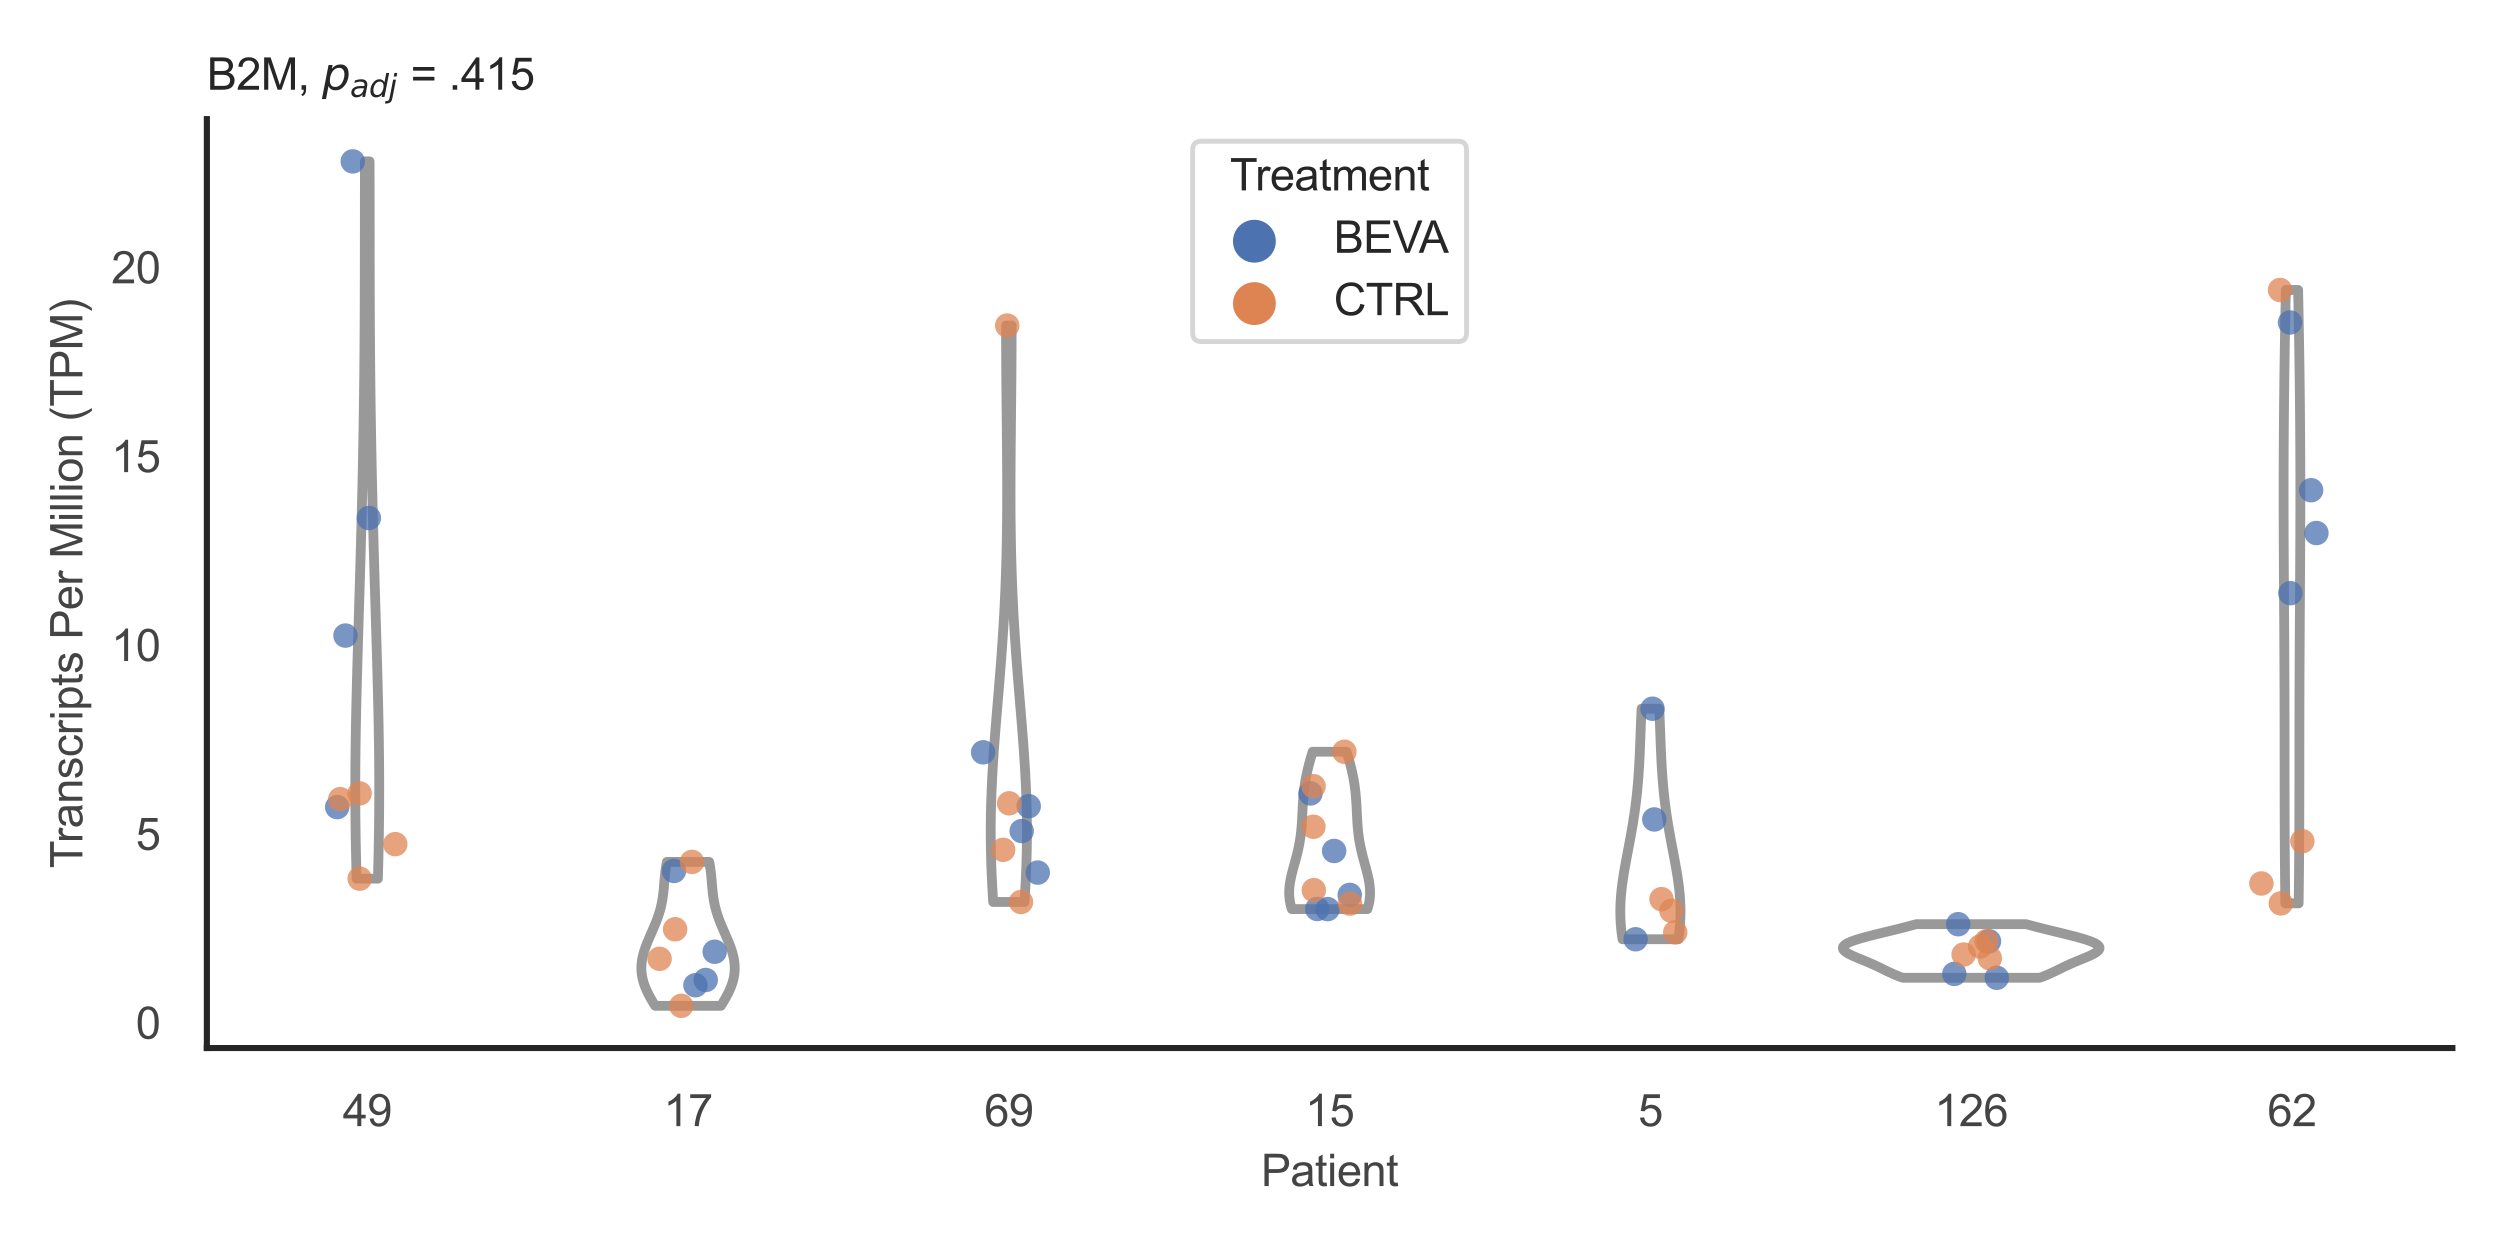 <?xml version="1.0" encoding="utf-8" standalone="no"?>
<!DOCTYPE svg PUBLIC "-//W3C//DTD SVG 1.1//EN"
  "http://www.w3.org/Graphics/SVG/1.1/DTD/svg11.dtd">
<svg xmlns:xlink="http://www.w3.org/1999/xlink" width="510.236pt" height="255.118pt" viewBox="0 0 510.236 255.118" xmlns="http://www.w3.org/2000/svg" version="1.1">
 <defs>
  <style type="text/css">*{stroke-linejoin: round; stroke-linecap: butt}</style>
 </defs>
 <g id="figure_1">
  <g id="patch_1">
   <path d="M 0 255.118 
L 510.236 255.118 
L 510.236 0 
L 0 0 
z
" style="fill: #ffffff"/>
  </g>
  <g id="axes_1">
   <g id="patch_2">
    <path d="M 42.22 213.898 
L 500.516 213.898 
L 500.516 24.32 
L 42.22 24.32 
z
" style="fill: #ffffff"/>
   </g>
   <g id="matplotlib.axis_1">
    <g id="xtick_1">
     <g id="text_1">
      <!-- 49 -->
      <g style="fill: #444444" transform="translate(69.951 229.84)scale(0.09 -0.09)">
       <defs>
        <path id="ArialMT-34" d="M 2069 0 
L 2069 1097 
L 81 1097 
L 81 1613 
L 2172 4581 
L 2631 4581 
L 2631 1613 
L 3250 1613 
L 3250 1097 
L 2631 1097 
L 2631 0 
L 2069 0 
z
M 2069 1613 
L 2069 3678 
L 634 1613 
L 2069 1613 
z
" transform="scale(0.016)"/>
        <path id="ArialMT-39" d="M 350 1059 
L 891 1109 
Q 959 728 1153 556 
Q 1347 384 1650 384 
Q 1909 384 2104 503 
Q 2300 622 2425 820 
Q 2550 1019 2634 1356 
Q 2719 1694 2719 2044 
Q 2719 2081 2716 2156 
Q 2547 1888 2255 1720 
Q 1963 1553 1622 1553 
Q 1053 1553 659 1965 
Q 266 2378 266 3053 
Q 266 3750 677 4175 
Q 1088 4600 1706 4600 
Q 2153 4600 2523 4359 
Q 2894 4119 3086 3673 
Q 3278 3228 3278 2384 
Q 3278 1506 3087 986 
Q 2897 466 2520 194 
Q 2144 -78 1638 -78 
Q 1100 -78 759 220 
Q 419 519 350 1059 
z
M 2653 3081 
Q 2653 3566 2395 3850 
Q 2138 4134 1775 4134 
Q 1400 4134 1122 3828 
Q 844 3522 844 3034 
Q 844 2597 1108 2323 
Q 1372 2050 1759 2050 
Q 2150 2050 2401 2323 
Q 2653 2597 2653 3081 
z
" transform="scale(0.016)"/>
       </defs>
       <use xlink:href="#ArialMT-34"/>
       <use xlink:href="#ArialMT-39" x="55.615"/>
      </g>
     </g>
    </g>
    <g id="xtick_2">
     <g id="text_2">
      <!-- 17 -->
      <g style="fill: #444444" transform="translate(135.421 229.84)scale(0.09 -0.09)">
       <defs>
        <path id="ArialMT-31" d="M 2384 0 
L 1822 0 
L 1822 3584 
Q 1619 3391 1289 3197 
Q 959 3003 697 2906 
L 697 3450 
Q 1169 3672 1522 3987 
Q 1875 4303 2022 4600 
L 2384 4600 
L 2384 0 
z
" transform="scale(0.016)"/>
        <path id="ArialMT-37" d="M 303 3981 
L 303 4522 
L 3269 4522 
L 3269 4084 
Q 2831 3619 2401 2847 
Q 1972 2075 1738 1259 
Q 1569 684 1522 0 
L 944 0 
Q 953 541 1156 1306 
Q 1359 2072 1739 2783 
Q 2119 3494 2547 3981 
L 303 3981 
z
" transform="scale(0.016)"/>
       </defs>
       <use xlink:href="#ArialMT-31"/>
       <use xlink:href="#ArialMT-37" x="55.615"/>
      </g>
     </g>
    </g>
    <g id="xtick_3">
     <g id="text_3">
      <!-- 69 -->
      <g style="fill: #444444" transform="translate(200.892 229.84)scale(0.09 -0.09)">
       <defs>
        <path id="ArialMT-36" d="M 3184 3459 
L 2625 3416 
Q 2550 3747 2413 3897 
Q 2184 4138 1850 4138 
Q 1581 4138 1378 3988 
Q 1113 3794 959 3422 
Q 806 3050 800 2363 
Q 1003 2672 1297 2822 
Q 1591 2972 1913 2972 
Q 2475 2972 2870 2558 
Q 3266 2144 3266 1488 
Q 3266 1056 3080 686 
Q 2894 316 2569 119 
Q 2244 -78 1831 -78 
Q 1128 -78 684 439 
Q 241 956 241 2144 
Q 241 3472 731 4075 
Q 1159 4600 1884 4600 
Q 2425 4600 2770 4297 
Q 3116 3994 3184 3459 
z
M 888 1484 
Q 888 1194 1011 928 
Q 1134 663 1356 523 
Q 1578 384 1822 384 
Q 2178 384 2434 671 
Q 2691 959 2691 1453 
Q 2691 1928 2437 2201 
Q 2184 2475 1800 2475 
Q 1419 2475 1153 2201 
Q 888 1928 888 1484 
z
" transform="scale(0.016)"/>
       </defs>
       <use xlink:href="#ArialMT-36"/>
       <use xlink:href="#ArialMT-39" x="55.615"/>
      </g>
     </g>
    </g>
    <g id="xtick_4">
     <g id="text_4">
      <!-- 15 -->
      <g style="fill: #444444" transform="translate(266.363 229.84)scale(0.09 -0.09)">
       <defs>
        <path id="ArialMT-35" d="M 266 1200 
L 856 1250 
Q 922 819 1161 601 
Q 1400 384 1738 384 
Q 2144 384 2425 690 
Q 2706 997 2706 1503 
Q 2706 1984 2436 2262 
Q 2166 2541 1728 2541 
Q 1456 2541 1237 2417 
Q 1019 2294 894 2097 
L 366 2166 
L 809 4519 
L 3088 4519 
L 3088 3981 
L 1259 3981 
L 1013 2750 
Q 1425 3038 1878 3038 
Q 2478 3038 2890 2622 
Q 3303 2206 3303 1553 
Q 3303 931 2941 478 
Q 2500 -78 1738 -78 
Q 1113 -78 717 272 
Q 322 622 266 1200 
z
" transform="scale(0.016)"/>
       </defs>
       <use xlink:href="#ArialMT-31"/>
       <use xlink:href="#ArialMT-35" x="55.615"/>
      </g>
     </g>
    </g>
    <g id="xtick_5">
     <g id="text_5">
      <!-- 5 -->
      <g style="fill: #444444" transform="translate(334.337 229.84)scale(0.09 -0.09)">
       <use xlink:href="#ArialMT-35"/>
      </g>
     </g>
    </g>
    <g id="xtick_6">
     <g id="text_6">
      <!-- 126 -->
      <g style="fill: #444444" transform="translate(394.803 229.84)scale(0.09 -0.09)">
       <defs>
        <path id="ArialMT-32" d="M 3222 541 
L 3222 0 
L 194 0 
Q 188 203 259 391 
Q 375 700 629 1000 
Q 884 1300 1366 1694 
Q 2113 2306 2375 2664 
Q 2638 3022 2638 3341 
Q 2638 3675 2398 3904 
Q 2159 4134 1775 4134 
Q 1369 4134 1125 3890 
Q 881 3647 878 3216 
L 300 3275 
Q 359 3922 746 4261 
Q 1134 4600 1788 4600 
Q 2447 4600 2831 4234 
Q 3216 3869 3216 3328 
Q 3216 3053 3103 2787 
Q 2991 2522 2730 2228 
Q 2469 1934 1863 1422 
Q 1356 997 1212 845 
Q 1069 694 975 541 
L 3222 541 
z
" transform="scale(0.016)"/>
       </defs>
       <use xlink:href="#ArialMT-31"/>
       <use xlink:href="#ArialMT-32" x="55.615"/>
       <use xlink:href="#ArialMT-36" x="111.23"/>
      </g>
     </g>
    </g>
    <g id="xtick_7">
     <g id="text_7">
      <!-- 62 -->
      <g style="fill: #444444" transform="translate(462.776 229.84)scale(0.09 -0.09)">
       <use xlink:href="#ArialMT-36"/>
       <use xlink:href="#ArialMT-32" x="55.615"/>
      </g>
     </g>
    </g>
    <g id="text_8">
     <!-- Patient -->
     <g style="fill: #444444" transform="translate(257.359 242.071)scale(0.09 -0.09)">
      <defs>
       <path id="ArialMT-50" d="M 494 0 
L 494 4581 
L 2222 4581 
Q 2678 4581 2919 4538 
Q 3256 4481 3484 4323 
Q 3713 4166 3852 3881 
Q 3991 3597 3991 3256 
Q 3991 2672 3619 2267 
Q 3247 1863 2275 1863 
L 1100 1863 
L 1100 0 
L 494 0 
z
M 1100 2403 
L 2284 2403 
Q 2872 2403 3119 2622 
Q 3366 2841 3366 3238 
Q 3366 3525 3220 3729 
Q 3075 3934 2838 4000 
Q 2684 4041 2272 4041 
L 1100 4041 
L 1100 2403 
z
" transform="scale(0.016)"/>
       <path id="ArialMT-61" d="M 2588 409 
Q 2275 144 1986 34 
Q 1697 -75 1366 -75 
Q 819 -75 525 192 
Q 231 459 231 875 
Q 231 1119 342 1320 
Q 453 1522 633 1644 
Q 813 1766 1038 1828 
Q 1203 1872 1538 1913 
Q 2219 1994 2541 2106 
Q 2544 2222 2544 2253 
Q 2544 2597 2384 2738 
Q 2169 2928 1744 2928 
Q 1347 2928 1158 2789 
Q 969 2650 878 2297 
L 328 2372 
Q 403 2725 575 2942 
Q 747 3159 1072 3276 
Q 1397 3394 1825 3394 
Q 2250 3394 2515 3294 
Q 2781 3194 2906 3042 
Q 3031 2891 3081 2659 
Q 3109 2516 3109 2141 
L 3109 1391 
Q 3109 606 3145 398 
Q 3181 191 3288 0 
L 2700 0 
Q 2613 175 2588 409 
z
M 2541 1666 
Q 2234 1541 1622 1453 
Q 1275 1403 1131 1340 
Q 988 1278 909 1158 
Q 831 1038 831 891 
Q 831 666 1001 516 
Q 1172 366 1500 366 
Q 1825 366 2078 508 
Q 2331 650 2450 897 
Q 2541 1088 2541 1459 
L 2541 1666 
z
" transform="scale(0.016)"/>
       <path id="ArialMT-74" d="M 1650 503 
L 1731 6 
Q 1494 -44 1306 -44 
Q 1000 -44 831 53 
Q 663 150 594 308 
Q 525 466 525 972 
L 525 2881 
L 113 2881 
L 113 3319 
L 525 3319 
L 525 4141 
L 1084 4478 
L 1084 3319 
L 1650 3319 
L 1650 2881 
L 1084 2881 
L 1084 941 
Q 1084 700 1114 631 
Q 1144 563 1211 522 
Q 1278 481 1403 481 
Q 1497 481 1650 503 
z
" transform="scale(0.016)"/>
       <path id="ArialMT-69" d="M 425 3934 
L 425 4581 
L 988 4581 
L 988 3934 
L 425 3934 
z
M 425 0 
L 425 3319 
L 988 3319 
L 988 0 
L 425 0 
z
" transform="scale(0.016)"/>
       <path id="ArialMT-65" d="M 2694 1069 
L 3275 997 
Q 3138 488 2766 206 
Q 2394 -75 1816 -75 
Q 1088 -75 661 373 
Q 234 822 234 1631 
Q 234 2469 665 2931 
Q 1097 3394 1784 3394 
Q 2450 3394 2872 2941 
Q 3294 2488 3294 1666 
Q 3294 1616 3291 1516 
L 816 1516 
Q 847 969 1125 678 
Q 1403 388 1819 388 
Q 2128 388 2347 550 
Q 2566 713 2694 1069 
z
M 847 1978 
L 2700 1978 
Q 2663 2397 2488 2606 
Q 2219 2931 1791 2931 
Q 1403 2931 1139 2672 
Q 875 2413 847 1978 
z
" transform="scale(0.016)"/>
       <path id="ArialMT-6e" d="M 422 0 
L 422 3319 
L 928 3319 
L 928 2847 
Q 1294 3394 1984 3394 
Q 2284 3394 2536 3286 
Q 2788 3178 2913 3003 
Q 3038 2828 3088 2588 
Q 3119 2431 3119 2041 
L 3119 0 
L 2556 0 
L 2556 2019 
Q 2556 2363 2490 2533 
Q 2425 2703 2258 2804 
Q 2091 2906 1866 2906 
Q 1506 2906 1245 2678 
Q 984 2450 984 1813 
L 984 0 
L 422 0 
z
" transform="scale(0.016)"/>
      </defs>
      <use xlink:href="#ArialMT-50"/>
      <use xlink:href="#ArialMT-61" x="66.699"/>
      <use xlink:href="#ArialMT-74" x="122.314"/>
      <use xlink:href="#ArialMT-69" x="150.098"/>
      <use xlink:href="#ArialMT-65" x="172.314"/>
      <use xlink:href="#ArialMT-6e" x="227.93"/>
      <use xlink:href="#ArialMT-74" x="283.545"/>
     </g>
    </g>
   </g>
   <g id="matplotlib.axis_2">
    <g id="ytick_1">
     <g id="text_9">
      <!-- 0 -->
      <g style="fill: #444444" transform="translate(27.715 212)scale(0.09 -0.09)">
       <defs>
        <path id="ArialMT-30" d="M 266 2259 
Q 266 3072 433 3567 
Q 600 4063 929 4331 
Q 1259 4600 1759 4600 
Q 2128 4600 2406 4451 
Q 2684 4303 2865 4023 
Q 3047 3744 3150 3342 
Q 3253 2941 3253 2259 
Q 3253 1453 3087 958 
Q 2922 463 2592 192 
Q 2263 -78 1759 -78 
Q 1097 -78 719 397 
Q 266 969 266 2259 
z
M 844 2259 
Q 844 1131 1108 757 
Q 1372 384 1759 384 
Q 2147 384 2411 759 
Q 2675 1134 2675 2259 
Q 2675 3391 2411 3762 
Q 2147 4134 1753 4134 
Q 1366 4134 1134 3806 
Q 844 3388 844 2259 
z
" transform="scale(0.016)"/>
       </defs>
       <use xlink:href="#ArialMT-30"/>
      </g>
     </g>
    </g>
    <g id="ytick_2">
     <g id="text_10">
      <!-- 5 -->
      <g style="fill: #444444" transform="translate(27.715 173.455)scale(0.09 -0.09)">
       <use xlink:href="#ArialMT-35"/>
      </g>
     </g>
    </g>
    <g id="ytick_3">
     <g id="text_11">
      <!-- 10 -->
      <g style="fill: #444444" transform="translate(22.71 134.91)scale(0.09 -0.09)">
       <use xlink:href="#ArialMT-31"/>
       <use xlink:href="#ArialMT-30" x="55.615"/>
      </g>
     </g>
    </g>
    <g id="ytick_4">
     <g id="text_12">
      <!-- 15 -->
      <g style="fill: #444444" transform="translate(22.71 96.366)scale(0.09 -0.09)">
       <use xlink:href="#ArialMT-31"/>
       <use xlink:href="#ArialMT-35" x="55.615"/>
      </g>
     </g>
    </g>
    <g id="ytick_5">
     <g id="text_13">
      <!-- 20 -->
      <g style="fill: #444444" transform="translate(22.71 57.821)scale(0.09 -0.09)">
       <use xlink:href="#ArialMT-32"/>
       <use xlink:href="#ArialMT-30" x="55.615"/>
      </g>
     </g>
    </g>
    <g id="text_14">
     <!-- Transcripts Per Million (TPM) -->
     <g style="fill: #444444" transform="translate(16.816 177.194)rotate(-90)scale(0.09 -0.09)">
      <defs>
       <path id="ArialMT-54" d="M 1659 0 
L 1659 4041 
L 150 4041 
L 150 4581 
L 3781 4581 
L 3781 4041 
L 2266 4041 
L 2266 0 
L 1659 0 
z
" transform="scale(0.016)"/>
       <path id="ArialMT-72" d="M 416 0 
L 416 3319 
L 922 3319 
L 922 2816 
Q 1116 3169 1280 3281 
Q 1444 3394 1641 3394 
Q 1925 3394 2219 3213 
L 2025 2691 
Q 1819 2813 1613 2813 
Q 1428 2813 1281 2702 
Q 1134 2591 1072 2394 
Q 978 2094 978 1738 
L 978 0 
L 416 0 
z
" transform="scale(0.016)"/>
       <path id="ArialMT-73" d="M 197 991 
L 753 1078 
Q 800 744 1014 566 
Q 1228 388 1613 388 
Q 2000 388 2187 545 
Q 2375 703 2375 916 
Q 2375 1106 2209 1216 
Q 2094 1291 1634 1406 
Q 1016 1563 777 1677 
Q 538 1791 414 1992 
Q 291 2194 291 2438 
Q 291 2659 392 2848 
Q 494 3038 669 3163 
Q 800 3259 1026 3326 
Q 1253 3394 1513 3394 
Q 1903 3394 2198 3281 
Q 2494 3169 2634 2976 
Q 2775 2784 2828 2463 
L 2278 2388 
Q 2241 2644 2061 2787 
Q 1881 2931 1553 2931 
Q 1166 2931 1000 2803 
Q 834 2675 834 2503 
Q 834 2394 903 2306 
Q 972 2216 1119 2156 
Q 1203 2125 1616 2013 
Q 2213 1853 2448 1751 
Q 2684 1650 2818 1456 
Q 2953 1263 2953 975 
Q 2953 694 2789 445 
Q 2625 197 2315 61 
Q 2006 -75 1616 -75 
Q 969 -75 630 194 
Q 291 463 197 991 
z
" transform="scale(0.016)"/>
       <path id="ArialMT-63" d="M 2588 1216 
L 3141 1144 
Q 3050 572 2676 248 
Q 2303 -75 1759 -75 
Q 1078 -75 664 370 
Q 250 816 250 1647 
Q 250 2184 428 2587 
Q 606 2991 970 3192 
Q 1334 3394 1763 3394 
Q 2303 3394 2647 3120 
Q 2991 2847 3088 2344 
L 2541 2259 
Q 2463 2594 2264 2762 
Q 2066 2931 1784 2931 
Q 1359 2931 1093 2626 
Q 828 2322 828 1663 
Q 828 994 1084 691 
Q 1341 388 1753 388 
Q 2084 388 2306 591 
Q 2528 794 2588 1216 
z
" transform="scale(0.016)"/>
       <path id="ArialMT-70" d="M 422 -1272 
L 422 3319 
L 934 3319 
L 934 2888 
Q 1116 3141 1344 3267 
Q 1572 3394 1897 3394 
Q 2322 3394 2647 3175 
Q 2972 2956 3137 2557 
Q 3303 2159 3303 1684 
Q 3303 1175 3120 767 
Q 2938 359 2589 142 
Q 2241 -75 1856 -75 
Q 1575 -75 1351 44 
Q 1128 163 984 344 
L 984 -1272 
L 422 -1272 
z
M 931 1641 
Q 931 1000 1190 694 
Q 1450 388 1819 388 
Q 2194 388 2461 705 
Q 2728 1022 2728 1688 
Q 2728 2322 2467 2637 
Q 2206 2953 1844 2953 
Q 1484 2953 1207 2617 
Q 931 2281 931 1641 
z
" transform="scale(0.016)"/>
       <path id="ArialMT-20" transform="scale(0.016)"/>
       <path id="ArialMT-4d" d="M 475 0 
L 475 4581 
L 1388 4581 
L 2472 1338 
Q 2622 884 2691 659 
Q 2769 909 2934 1394 
L 4031 4581 
L 4847 4581 
L 4847 0 
L 4263 0 
L 4263 3834 
L 2931 0 
L 2384 0 
L 1059 3900 
L 1059 0 
L 475 0 
z
" transform="scale(0.016)"/>
       <path id="ArialMT-6c" d="M 409 0 
L 409 4581 
L 972 4581 
L 972 0 
L 409 0 
z
" transform="scale(0.016)"/>
       <path id="ArialMT-6f" d="M 213 1659 
Q 213 2581 725 3025 
Q 1153 3394 1769 3394 
Q 2453 3394 2887 2945 
Q 3322 2497 3322 1706 
Q 3322 1066 3130 698 
Q 2938 331 2570 128 
Q 2203 -75 1769 -75 
Q 1072 -75 642 372 
Q 213 819 213 1659 
z
M 791 1659 
Q 791 1022 1069 705 
Q 1347 388 1769 388 
Q 2188 388 2466 706 
Q 2744 1025 2744 1678 
Q 2744 2294 2464 2611 
Q 2184 2928 1769 2928 
Q 1347 2928 1069 2612 
Q 791 2297 791 1659 
z
" transform="scale(0.016)"/>
       <path id="ArialMT-28" d="M 1497 -1347 
Q 1031 -759 709 28 
Q 388 816 388 1659 
Q 388 2403 628 3084 
Q 909 3875 1497 4659 
L 1900 4659 
Q 1522 4009 1400 3731 
Q 1209 3300 1100 2831 
Q 966 2247 966 1656 
Q 966 153 1900 -1347 
L 1497 -1347 
z
" transform="scale(0.016)"/>
       <path id="ArialMT-29" d="M 791 -1347 
L 388 -1347 
Q 1322 153 1322 1656 
Q 1322 2244 1188 2822 
Q 1081 3291 891 3722 
Q 769 4003 388 4659 
L 791 4659 
Q 1378 3875 1659 3084 
Q 1900 2403 1900 1659 
Q 1900 816 1576 28 
Q 1253 -759 791 -1347 
z
" transform="scale(0.016)"/>
      </defs>
      <use xlink:href="#ArialMT-54"/>
      <use xlink:href="#ArialMT-72" x="57.334"/>
      <use xlink:href="#ArialMT-61" x="90.635"/>
      <use xlink:href="#ArialMT-6e" x="146.25"/>
      <use xlink:href="#ArialMT-73" x="201.865"/>
      <use xlink:href="#ArialMT-63" x="251.865"/>
      <use xlink:href="#ArialMT-72" x="301.865"/>
      <use xlink:href="#ArialMT-69" x="335.166"/>
      <use xlink:href="#ArialMT-70" x="357.383"/>
      <use xlink:href="#ArialMT-74" x="412.998"/>
      <use xlink:href="#ArialMT-73" x="440.781"/>
      <use xlink:href="#ArialMT-20" x="490.781"/>
      <use xlink:href="#ArialMT-50" x="518.564"/>
      <use xlink:href="#ArialMT-65" x="585.264"/>
      <use xlink:href="#ArialMT-72" x="640.879"/>
      <use xlink:href="#ArialMT-20" x="674.18"/>
      <use xlink:href="#ArialMT-4d" x="701.963"/>
      <use xlink:href="#ArialMT-69" x="785.264"/>
      <use xlink:href="#ArialMT-6c" x="807.48"/>
      <use xlink:href="#ArialMT-6c" x="829.697"/>
      <use xlink:href="#ArialMT-69" x="851.914"/>
      <use xlink:href="#ArialMT-6f" x="874.131"/>
      <use xlink:href="#ArialMT-6e" x="929.746"/>
      <use xlink:href="#ArialMT-20" x="985.361"/>
      <use xlink:href="#ArialMT-28" x="1013.145"/>
      <use xlink:href="#ArialMT-54" x="1046.445"/>
      <use xlink:href="#ArialMT-50" x="1107.529"/>
      <use xlink:href="#ArialMT-4d" x="1174.229"/>
      <use xlink:href="#ArialMT-29" x="1257.529"/>
     </g>
    </g>
   </g>
   <g id="PolyCollection_1">
    <defs>
     <path id="mb4e810f2b9" d="M 77.126 -75.787 
L 72.785 -75.787 
L 72.744 -77.266 
L 72.706 -78.745 
L 72.671 -80.223 
L 72.639 -81.702 
L 72.61 -83.181 
L 72.585 -84.659 
L 72.564 -86.138 
L 72.546 -87.617 
L 72.532 -89.096 
L 72.522 -90.574 
L 72.515 -92.053 
L 72.512 -93.532 
L 72.513 -95.01 
L 72.517 -96.489 
L 72.524 -97.968 
L 72.535 -99.447 
L 72.549 -100.925 
L 72.566 -102.404 
L 72.587 -103.883 
L 72.61 -105.362 
L 72.635 -106.84 
L 72.663 -108.319 
L 72.694 -109.798 
L 72.726 -111.276 
L 72.761 -112.755 
L 72.797 -114.234 
L 72.835 -115.713 
L 72.874 -117.191 
L 72.914 -118.67 
L 72.956 -120.149 
L 72.998 -121.628 
L 73.042 -123.106 
L 73.085 -124.585 
L 73.13 -126.064 
L 73.174 -127.542 
L 73.219 -129.021 
L 73.264 -130.5 
L 73.309 -131.979 
L 73.353 -133.457 
L 73.398 -134.936 
L 73.442 -136.415 
L 73.485 -137.894 
L 73.528 -139.372 
L 73.571 -140.851 
L 73.613 -142.33 
L 73.654 -143.808 
L 73.694 -145.287 
L 73.734 -146.766 
L 73.773 -148.245 
L 73.811 -149.723 
L 73.848 -151.202 
L 73.884 -152.681 
L 73.919 -154.16 
L 73.953 -155.638 
L 73.986 -157.117 
L 74.018 -158.596 
L 74.048 -160.074 
L 74.078 -161.553 
L 74.106 -163.032 
L 74.134 -164.511 
L 74.16 -165.989 
L 74.185 -167.468 
L 74.208 -168.947 
L 74.231 -170.426 
L 74.252 -171.904 
L 74.272 -173.383 
L 74.291 -174.862 
L 74.309 -176.34 
L 74.325 -177.819 
L 74.34 -179.298 
L 74.354 -180.777 
L 74.367 -182.255 
L 74.379 -183.734 
L 74.389 -185.213 
L 74.399 -186.692 
L 74.408 -188.17 
L 74.415 -189.649 
L 74.422 -191.128 
L 74.428 -192.606 
L 74.433 -194.085 
L 74.438 -195.564 
L 74.442 -197.043 
L 74.445 -198.521 
L 74.448 -200 
L 74.45 -201.479 
L 74.452 -202.957 
L 74.454 -204.436 
L 74.456 -205.915 
L 74.457 -207.394 
L 74.459 -208.872 
L 74.46 -210.351 
L 74.462 -211.83 
L 74.464 -213.309 
L 74.466 -214.787 
L 74.469 -216.266 
L 74.471 -217.745 
L 74.475 -219.223 
L 74.478 -220.702 
L 74.482 -222.181 
L 75.429 -222.181 
L 75.429 -222.181 
L 75.433 -220.702 
L 75.436 -219.223 
L 75.44 -217.745 
L 75.442 -216.266 
L 75.445 -214.787 
L 75.447 -213.309 
L 75.449 -211.83 
L 75.45 -210.351 
L 75.452 -208.872 
L 75.454 -207.394 
L 75.455 -205.915 
L 75.457 -204.436 
L 75.459 -202.957 
L 75.461 -201.479 
L 75.463 -200 
L 75.466 -198.521 
L 75.469 -197.043 
L 75.473 -195.564 
L 75.478 -194.085 
L 75.483 -192.606 
L 75.489 -191.128 
L 75.496 -189.649 
L 75.503 -188.17 
L 75.512 -186.692 
L 75.522 -185.213 
L 75.532 -183.734 
L 75.544 -182.255 
L 75.557 -180.777 
L 75.571 -179.298 
L 75.586 -177.819 
L 75.602 -176.34 
L 75.62 -174.862 
L 75.639 -173.383 
L 75.659 -171.904 
L 75.68 -170.426 
L 75.702 -168.947 
L 75.726 -167.468 
L 75.751 -165.989 
L 75.777 -164.511 
L 75.804 -163.032 
L 75.833 -161.553 
L 75.863 -160.074 
L 75.893 -158.596 
L 75.925 -157.117 
L 75.958 -155.638 
L 75.992 -154.16 
L 76.027 -152.681 
L 76.063 -151.202 
L 76.1 -149.723 
L 76.138 -148.245 
L 76.177 -146.766 
L 76.216 -145.287 
L 76.257 -143.808 
L 76.298 -142.33 
L 76.34 -140.851 
L 76.382 -139.372 
L 76.426 -137.894 
L 76.469 -136.415 
L 76.513 -134.936 
L 76.558 -133.457 
L 76.602 -131.979 
L 76.647 -130.5 
L 76.692 -129.021 
L 76.737 -127.542 
L 76.781 -126.064 
L 76.825 -124.585 
L 76.869 -123.106 
L 76.912 -121.628 
L 76.955 -120.149 
L 76.997 -118.67 
L 77.037 -117.191 
L 77.076 -115.713 
L 77.114 -114.234 
L 77.15 -112.755 
L 77.185 -111.276 
L 77.217 -109.798 
L 77.248 -108.319 
L 77.276 -106.84 
L 77.301 -105.362 
L 77.324 -103.883 
L 77.344 -102.404 
L 77.362 -100.925 
L 77.376 -99.447 
L 77.387 -97.968 
L 77.394 -96.489 
L 77.398 -95.01 
L 77.399 -93.532 
L 77.396 -92.053 
L 77.389 -90.574 
L 77.379 -89.096 
L 77.365 -87.617 
L 77.347 -86.138 
L 77.326 -84.659 
L 77.301 -83.181 
L 77.272 -81.702 
L 77.24 -80.223 
L 77.205 -78.745 
L 77.167 -77.266 
L 77.126 -75.787 
z
" style="stroke: #999999; stroke-width: 2"/>
    </defs>
    <g clip-path="url(#p5f86f26c23)">
     <use xlink:href="#mb4e810f2b9" x="0" y="255.118" style="fill: #ffffff; stroke: #999999; stroke-width: 2"/>
    </g>
   </g>
   <g id="PolyCollection_2">
    <defs>
     <path id="m209b40bbf3" d="M 147.131 -49.837 
L 133.722 -49.837 
L 133.535 -50.134 
L 133.352 -50.431 
L 133.173 -50.727 
L 132.997 -51.024 
L 132.826 -51.321 
L 132.66 -51.617 
L 132.499 -51.914 
L 132.345 -52.211 
L 132.196 -52.507 
L 132.054 -52.804 
L 131.919 -53.101 
L 131.791 -53.397 
L 131.671 -53.694 
L 131.559 -53.991 
L 131.455 -54.288 
L 131.359 -54.584 
L 131.272 -54.881 
L 131.194 -55.178 
L 131.125 -55.474 
L 131.065 -55.771 
L 131.014 -56.068 
L 130.973 -56.364 
L 130.94 -56.661 
L 130.918 -56.958 
L 130.904 -57.254 
L 130.9 -57.551 
L 130.905 -57.848 
L 130.919 -58.144 
L 130.943 -58.441 
L 130.974 -58.738 
L 131.015 -59.035 
L 131.063 -59.331 
L 131.12 -59.628 
L 131.184 -59.925 
L 131.256 -60.221 
L 131.334 -60.518 
L 131.42 -60.815 
L 131.511 -61.111 
L 131.609 -61.408 
L 131.712 -61.705 
L 131.82 -62.001 
L 131.932 -62.298 
L 132.048 -62.595 
L 132.168 -62.891 
L 132.291 -63.188 
L 132.416 -63.485 
L 132.543 -63.782 
L 132.672 -64.078 
L 132.802 -64.375 
L 132.932 -64.672 
L 133.062 -64.968 
L 133.192 -65.265 
L 133.321 -65.562 
L 133.448 -65.858 
L 133.574 -66.155 
L 133.697 -66.452 
L 133.817 -66.748 
L 133.935 -67.045 
L 134.049 -67.342 
L 134.159 -67.639 
L 134.265 -67.935 
L 134.368 -68.232 
L 134.466 -68.529 
L 134.559 -68.825 
L 134.648 -69.122 
L 134.732 -69.419 
L 134.811 -69.715 
L 134.885 -70.012 
L 134.954 -70.309 
L 135.019 -70.605 
L 135.079 -70.902 
L 135.135 -71.199 
L 135.187 -71.495 
L 135.234 -71.792 
L 135.278 -72.089 
L 135.318 -72.386 
L 135.355 -72.682 
L 135.389 -72.979 
L 135.421 -73.276 
L 135.45 -73.572 
L 135.478 -73.869 
L 135.505 -74.166 
L 135.53 -74.462 
L 135.555 -74.759 
L 135.58 -75.056 
L 135.604 -75.352 
L 135.63 -75.649 
L 135.657 -75.946 
L 135.685 -76.242 
L 135.715 -76.539 
L 135.746 -76.836 
L 135.781 -77.133 
L 135.818 -77.429 
L 135.857 -77.726 
L 135.901 -78.023 
L 135.947 -78.319 
L 135.997 -78.616 
L 136.05 -78.913 
L 136.107 -79.209 
L 144.745 -79.209 
L 144.745 -79.209 
L 144.802 -78.913 
L 144.856 -78.616 
L 144.906 -78.319 
L 144.952 -78.023 
L 144.995 -77.726 
L 145.035 -77.429 
L 145.072 -77.133 
L 145.106 -76.836 
L 145.138 -76.539 
L 145.168 -76.242 
L 145.196 -75.946 
L 145.223 -75.649 
L 145.248 -75.352 
L 145.273 -75.056 
L 145.298 -74.759 
L 145.323 -74.462 
L 145.348 -74.166 
L 145.374 -73.869 
L 145.402 -73.572 
L 145.432 -73.276 
L 145.463 -72.979 
L 145.497 -72.682 
L 145.534 -72.386 
L 145.575 -72.089 
L 145.618 -71.792 
L 145.666 -71.495 
L 145.717 -71.199 
L 145.773 -70.902 
L 145.833 -70.605 
L 145.898 -70.309 
L 145.968 -70.012 
L 146.042 -69.715 
L 146.121 -69.419 
L 146.205 -69.122 
L 146.294 -68.825 
L 146.387 -68.529 
L 146.485 -68.232 
L 146.587 -67.935 
L 146.694 -67.639 
L 146.804 -67.342 
L 146.918 -67.045 
L 147.035 -66.748 
L 147.156 -66.452 
L 147.279 -66.155 
L 147.405 -65.858 
L 147.532 -65.562 
L 147.661 -65.265 
L 147.79 -64.968 
L 147.92 -64.672 
L 148.051 -64.375 
L 148.18 -64.078 
L 148.309 -63.782 
L 148.437 -63.485 
L 148.562 -63.188 
L 148.685 -62.891 
L 148.804 -62.595 
L 148.921 -62.298 
L 149.033 -62.001 
L 149.141 -61.705 
L 149.244 -61.408 
L 149.341 -61.111 
L 149.433 -60.815 
L 149.518 -60.518 
L 149.597 -60.221 
L 149.669 -59.925 
L 149.733 -59.628 
L 149.789 -59.331 
L 149.838 -59.035 
L 149.878 -58.738 
L 149.91 -58.441 
L 149.933 -58.144 
L 149.947 -57.848 
L 149.952 -57.551 
L 149.948 -57.254 
L 149.935 -56.958 
L 149.912 -56.661 
L 149.88 -56.364 
L 149.839 -56.068 
L 149.788 -55.771 
L 149.728 -55.474 
L 149.659 -55.178 
L 149.581 -54.881 
L 149.494 -54.584 
L 149.398 -54.288 
L 149.294 -53.991 
L 149.182 -53.694 
L 149.062 -53.397 
L 148.934 -53.101 
L 148.799 -52.804 
L 148.657 -52.507 
L 148.508 -52.211 
L 148.353 -51.914 
L 148.193 -51.617 
L 148.027 -51.321 
L 147.856 -51.024 
L 147.68 -50.727 
L 147.501 -50.431 
L 147.317 -50.134 
L 147.131 -49.837 
z
" style="stroke: #999999; stroke-width: 2"/>
    </defs>
    <g clip-path="url(#p5f86f26c23)">
     <use xlink:href="#m209b40bbf3" x="0" y="255.118" style="fill: #ffffff; stroke: #999999; stroke-width: 2"/>
    </g>
   </g>
   <g id="PolyCollection_3">
    <defs>
     <path id="m3e69e05465" d="M 209.091 -71.027 
L 202.703 -71.027 
L 202.628 -72.216 
L 202.558 -73.404 
L 202.494 -74.592 
L 202.435 -75.781 
L 202.382 -76.969 
L 202.335 -78.158 
L 202.295 -79.346 
L 202.262 -80.534 
L 202.236 -81.723 
L 202.217 -82.911 
L 202.205 -84.099 
L 202.2 -85.288 
L 202.203 -86.476 
L 202.213 -87.664 
L 202.231 -88.853 
L 202.255 -90.041 
L 202.287 -91.23 
L 202.325 -92.418 
L 202.37 -93.606 
L 202.422 -94.795 
L 202.479 -95.983 
L 202.542 -97.171 
L 202.611 -98.36 
L 202.684 -99.548 
L 202.762 -100.737 
L 202.844 -101.925 
L 202.93 -103.113 
L 203.019 -104.302 
L 203.111 -105.49 
L 203.205 -106.678 
L 203.301 -107.867 
L 203.399 -109.055 
L 203.498 -110.243 
L 203.597 -111.432 
L 203.696 -112.62 
L 203.795 -113.809 
L 203.893 -114.997 
L 203.991 -116.185 
L 204.086 -117.374 
L 204.181 -118.562 
L 204.273 -119.75 
L 204.363 -120.939 
L 204.45 -122.127 
L 204.535 -123.315 
L 204.616 -124.504 
L 204.695 -125.692 
L 204.77 -126.881 
L 204.842 -128.069 
L 204.91 -129.257 
L 204.975 -130.446 
L 205.036 -131.634 
L 205.093 -132.822 
L 205.147 -134.011 
L 205.197 -135.199 
L 205.243 -136.387 
L 205.286 -137.576 
L 205.325 -138.764 
L 205.36 -139.953 
L 205.393 -141.141 
L 205.421 -142.329 
L 205.447 -143.518 
L 205.469 -144.706 
L 205.489 -145.894 
L 205.505 -147.083 
L 205.519 -148.271 
L 205.53 -149.459 
L 205.539 -150.648 
L 205.545 -151.836 
L 205.549 -153.025 
L 205.551 -154.213 
L 205.551 -155.401 
L 205.549 -156.59 
L 205.545 -157.778 
L 205.54 -158.966 
L 205.534 -160.155 
L 205.526 -161.343 
L 205.517 -162.531 
L 205.508 -163.72 
L 205.497 -164.908 
L 205.486 -166.097 
L 205.475 -167.285 
L 205.463 -168.473 
L 205.451 -169.662 
L 205.439 -170.85 
L 205.427 -172.038 
L 205.416 -173.227 
L 205.404 -174.415 
L 205.394 -175.603 
L 205.383 -176.792 
L 205.374 -177.98 
L 205.365 -179.169 
L 205.357 -180.357 
L 205.35 -181.545 
L 205.343 -182.734 
L 205.338 -183.922 
L 205.335 -185.11 
L 205.332 -186.299 
L 205.33 -187.487 
L 205.33 -188.676 
L 206.464 -188.676 
L 206.464 -188.676 
L 206.464 -187.487 
L 206.463 -186.299 
L 206.46 -185.11 
L 206.456 -183.922 
L 206.451 -182.734 
L 206.445 -181.545 
L 206.438 -180.357 
L 206.43 -179.169 
L 206.421 -177.98 
L 206.411 -176.792 
L 206.401 -175.603 
L 206.39 -174.415 
L 206.379 -173.227 
L 206.367 -172.038 
L 206.355 -170.85 
L 206.343 -169.662 
L 206.331 -168.473 
L 206.32 -167.285 
L 206.308 -166.097 
L 206.297 -164.908 
L 206.287 -163.72 
L 206.277 -162.531 
L 206.269 -161.343 
L 206.261 -160.155 
L 206.254 -158.966 
L 206.249 -157.778 
L 206.246 -156.59 
L 206.244 -155.401 
L 206.244 -154.213 
L 206.246 -153.025 
L 206.25 -151.836 
L 206.256 -150.648 
L 206.264 -149.459 
L 206.275 -148.271 
L 206.289 -147.083 
L 206.306 -145.894 
L 206.325 -144.706 
L 206.347 -143.518 
L 206.373 -142.329 
L 206.402 -141.141 
L 206.434 -139.953 
L 206.47 -138.764 
L 206.509 -137.576 
L 206.551 -136.387 
L 206.598 -135.199 
L 206.648 -134.011 
L 206.701 -132.822 
L 206.759 -131.634 
L 206.82 -130.446 
L 206.884 -129.257 
L 206.953 -128.069 
L 207.024 -126.881 
L 207.1 -125.692 
L 207.178 -124.504 
L 207.26 -123.315 
L 207.344 -122.127 
L 207.432 -120.939 
L 207.522 -119.75 
L 207.614 -118.562 
L 207.708 -117.374 
L 207.804 -116.185 
L 207.901 -114.997 
L 208 -113.809 
L 208.098 -112.62 
L 208.198 -111.432 
L 208.297 -110.243 
L 208.395 -109.055 
L 208.493 -107.867 
L 208.589 -106.678 
L 208.683 -105.49 
L 208.775 -104.302 
L 208.864 -103.113 
L 208.95 -101.925 
L 209.032 -100.737 
L 209.11 -99.548 
L 209.184 -98.36 
L 209.252 -97.171 
L 209.315 -95.983 
L 209.373 -94.795 
L 209.424 -93.606 
L 209.469 -92.418 
L 209.507 -91.23 
L 209.539 -90.041 
L 209.564 -88.853 
L 209.581 -87.664 
L 209.591 -86.476 
L 209.594 -85.288 
L 209.59 -84.099 
L 209.578 -82.911 
L 209.559 -81.723 
L 209.532 -80.534 
L 209.499 -79.346 
L 209.459 -78.158 
L 209.412 -76.969 
L 209.36 -75.781 
L 209.301 -74.592 
L 209.236 -73.404 
L 209.166 -72.216 
L 209.091 -71.027 
z
" style="stroke: #999999; stroke-width: 2"/>
    </defs>
    <g clip-path="url(#p5f86f26c23)">
     <use xlink:href="#m3e69e05465" x="0" y="255.118" style="fill: #ffffff; stroke: #999999; stroke-width: 2"/>
    </g>
   </g>
   <g id="PolyCollection_4">
    <defs>
     <path id="m30812b296f" d="M 279.081 -69.578 
L 263.655 -69.578 
L 263.555 -69.902 
L 263.465 -70.227 
L 263.386 -70.551 
L 263.316 -70.876 
L 263.257 -71.2 
L 263.208 -71.524 
L 263.17 -71.849 
L 263.142 -72.173 
L 263.124 -72.498 
L 263.115 -72.822 
L 263.117 -73.146 
L 263.127 -73.471 
L 263.146 -73.795 
L 263.174 -74.12 
L 263.21 -74.444 
L 263.253 -74.768 
L 263.304 -75.093 
L 263.36 -75.417 
L 263.423 -75.741 
L 263.491 -76.066 
L 263.564 -76.39 
L 263.64 -76.715 
L 263.721 -77.039 
L 263.804 -77.363 
L 263.889 -77.688 
L 263.977 -78.012 
L 264.065 -78.337 
L 264.155 -78.661 
L 264.244 -78.985 
L 264.333 -79.31 
L 264.421 -79.634 
L 264.508 -79.959 
L 264.594 -80.283 
L 264.677 -80.607 
L 264.758 -80.932 
L 264.837 -81.256 
L 264.912 -81.581 
L 264.985 -81.905 
L 265.054 -82.229 
L 265.12 -82.554 
L 265.183 -82.878 
L 265.242 -83.202 
L 265.297 -83.527 
L 265.349 -83.851 
L 265.398 -84.176 
L 265.443 -84.5 
L 265.484 -84.824 
L 265.523 -85.149 
L 265.558 -85.473 
L 265.591 -85.798 
L 265.62 -86.122 
L 265.647 -86.446 
L 265.672 -86.771 
L 265.695 -87.095 
L 265.716 -87.42 
L 265.735 -87.744 
L 265.754 -88.068 
L 265.771 -88.393 
L 265.787 -88.717 
L 265.803 -89.041 
L 265.818 -89.366 
L 265.834 -89.69 
L 265.85 -90.015 
L 265.866 -90.339 
L 265.884 -90.663 
L 265.902 -90.988 
L 265.922 -91.312 
L 265.943 -91.637 
L 265.966 -91.961 
L 265.991 -92.285 
L 266.018 -92.61 
L 266.047 -92.934 
L 266.079 -93.259 
L 266.114 -93.583 
L 266.151 -93.907 
L 266.191 -94.232 
L 266.234 -94.556 
L 266.28 -94.88 
L 266.329 -95.205 
L 266.381 -95.529 
L 266.436 -95.854 
L 266.494 -96.178 
L 266.556 -96.502 
L 266.62 -96.827 
L 266.688 -97.151 
L 266.758 -97.476 
L 266.832 -97.8 
L 266.908 -98.124 
L 266.987 -98.449 
L 267.068 -98.773 
L 267.152 -99.098 
L 267.239 -99.422 
L 267.327 -99.746 
L 267.418 -100.071 
L 267.51 -100.395 
L 267.604 -100.719 
L 267.7 -101.044 
L 267.797 -101.368 
L 267.895 -101.693 
L 274.841 -101.693 
L 274.841 -101.693 
L 274.939 -101.368 
L 275.036 -101.044 
L 275.132 -100.719 
L 275.226 -100.395 
L 275.319 -100.071 
L 275.409 -99.746 
L 275.498 -99.422 
L 275.584 -99.098 
L 275.668 -98.773 
L 275.749 -98.449 
L 275.828 -98.124 
L 275.905 -97.8 
L 275.978 -97.476 
L 276.049 -97.151 
L 276.116 -96.827 
L 276.181 -96.502 
L 276.242 -96.178 
L 276.3 -95.854 
L 276.356 -95.529 
L 276.408 -95.205 
L 276.457 -94.88 
L 276.502 -94.556 
L 276.545 -94.232 
L 276.585 -93.907 
L 276.623 -93.583 
L 276.657 -93.259 
L 276.689 -92.934 
L 276.718 -92.61 
L 276.745 -92.285 
L 276.77 -91.961 
L 276.793 -91.637 
L 276.814 -91.312 
L 276.834 -90.988 
L 276.853 -90.663 
L 276.87 -90.339 
L 276.886 -90.015 
L 276.902 -89.69 
L 276.918 -89.366 
L 276.933 -89.041 
L 276.949 -88.717 
L 276.966 -88.393 
L 276.983 -88.068 
L 277.001 -87.744 
L 277.02 -87.42 
L 277.041 -87.095 
L 277.064 -86.771 
L 277.089 -86.446 
L 277.116 -86.122 
L 277.146 -85.798 
L 277.178 -85.473 
L 277.213 -85.149 
L 277.252 -84.824 
L 277.293 -84.5 
L 277.338 -84.176 
L 277.387 -83.851 
L 277.439 -83.527 
L 277.494 -83.202 
L 277.553 -82.878 
L 277.616 -82.554 
L 277.682 -82.229 
L 277.751 -81.905 
L 277.824 -81.581 
L 277.9 -81.256 
L 277.978 -80.932 
L 278.059 -80.607 
L 278.143 -80.283 
L 278.228 -79.959 
L 278.315 -79.634 
L 278.403 -79.31 
L 278.492 -78.985 
L 278.582 -78.661 
L 278.671 -78.337 
L 278.759 -78.012 
L 278.847 -77.688 
L 278.932 -77.363 
L 279.016 -77.039 
L 279.096 -76.715 
L 279.173 -76.39 
L 279.245 -76.066 
L 279.313 -75.741 
L 279.376 -75.417 
L 279.433 -75.093 
L 279.483 -74.768 
L 279.526 -74.444 
L 279.562 -74.12 
L 279.59 -73.795 
L 279.609 -73.471 
L 279.62 -73.146 
L 279.621 -72.822 
L 279.613 -72.498 
L 279.594 -72.173 
L 279.566 -71.849 
L 279.528 -71.524 
L 279.479 -71.2 
L 279.42 -70.876 
L 279.351 -70.551 
L 279.271 -70.227 
L 279.181 -69.902 
L 279.081 -69.578 
z
" style="stroke: #999999; stroke-width: 2"/>
    </defs>
    <g clip-path="url(#p5f86f26c23)">
     <use xlink:href="#m30812b296f" x="0" y="255.118" style="fill: #ffffff; stroke: #999999; stroke-width: 2"/>
    </g>
   </g>
   <g id="PolyCollection_5">
    <defs>
     <path id="mb5ce7bb710" d="M 342.531 -63.421 
L 331.147 -63.421 
L 331.076 -63.896 
L 331.01 -64.372 
L 330.95 -64.847 
L 330.896 -65.322 
L 330.849 -65.798 
L 330.808 -66.273 
L 330.773 -66.748 
L 330.745 -67.223 
L 330.723 -67.699 
L 330.708 -68.174 
L 330.699 -68.649 
L 330.696 -69.124 
L 330.7 -69.6 
L 330.71 -70.075 
L 330.726 -70.55 
L 330.748 -71.026 
L 330.775 -71.501 
L 330.809 -71.976 
L 330.847 -72.451 
L 330.891 -72.927 
L 330.94 -73.402 
L 330.993 -73.877 
L 331.051 -74.353 
L 331.112 -74.828 
L 331.178 -75.303 
L 331.247 -75.778 
L 331.32 -76.254 
L 331.396 -76.729 
L 331.474 -77.204 
L 331.555 -77.68 
L 331.638 -78.155 
L 331.723 -78.63 
L 331.809 -79.105 
L 331.897 -79.581 
L 331.986 -80.056 
L 332.075 -80.531 
L 332.165 -81.007 
L 332.255 -81.482 
L 332.346 -81.957 
L 332.436 -82.432 
L 332.525 -82.908 
L 332.614 -83.383 
L 332.703 -83.858 
L 332.79 -84.334 
L 332.876 -84.809 
L 332.961 -85.284 
L 333.044 -85.759 
L 333.126 -86.235 
L 333.206 -86.71 
L 333.284 -87.185 
L 333.36 -87.661 
L 333.434 -88.136 
L 333.507 -88.611 
L 333.577 -89.086 
L 333.645 -89.562 
L 333.711 -90.037 
L 333.774 -90.512 
L 333.835 -90.987 
L 333.894 -91.463 
L 333.951 -91.938 
L 334.005 -92.413 
L 334.057 -92.889 
L 334.107 -93.364 
L 334.155 -93.839 
L 334.201 -94.314 
L 334.244 -94.79 
L 334.285 -95.265 
L 334.325 -95.74 
L 334.362 -96.216 
L 334.398 -96.691 
L 334.431 -97.166 
L 334.463 -97.641 
L 334.494 -98.117 
L 334.522 -98.592 
L 334.55 -99.067 
L 334.576 -99.543 
L 334.6 -100.018 
L 334.624 -100.493 
L 334.646 -100.968 
L 334.668 -101.444 
L 334.689 -101.919 
L 334.709 -102.394 
L 334.728 -102.87 
L 334.747 -103.345 
L 334.765 -103.82 
L 334.784 -104.295 
L 334.802 -104.771 
L 334.82 -105.246 
L 334.838 -105.721 
L 334.856 -106.197 
L 334.874 -106.672 
L 334.893 -107.147 
L 334.912 -107.622 
L 334.931 -108.098 
L 334.951 -108.573 
L 334.972 -109.048 
L 334.993 -109.524 
L 335.015 -109.999 
L 335.038 -110.474 
L 338.64 -110.474 
L 338.64 -110.474 
L 338.663 -109.999 
L 338.685 -109.524 
L 338.706 -109.048 
L 338.727 -108.573 
L 338.747 -108.098 
L 338.766 -107.622 
L 338.785 -107.147 
L 338.804 -106.672 
L 338.822 -106.197 
L 338.84 -105.721 
L 338.858 -105.246 
L 338.876 -104.771 
L 338.894 -104.295 
L 338.913 -103.82 
L 338.931 -103.345 
L 338.95 -102.87 
L 338.969 -102.394 
L 338.989 -101.919 
L 339.01 -101.444 
L 339.032 -100.968 
L 339.054 -100.493 
L 339.078 -100.018 
L 339.102 -99.543 
L 339.128 -99.067 
L 339.156 -98.592 
L 339.184 -98.117 
L 339.215 -97.641 
L 339.247 -97.166 
L 339.28 -96.691 
L 339.316 -96.216 
L 339.353 -95.74 
L 339.393 -95.265 
L 339.434 -94.79 
L 339.477 -94.314 
L 339.523 -93.839 
L 339.571 -93.364 
L 339.621 -92.889 
L 339.673 -92.413 
L 339.727 -91.938 
L 339.784 -91.463 
L 339.843 -90.987 
L 339.904 -90.512 
L 339.967 -90.037 
L 340.033 -89.562 
L 340.101 -89.086 
L 340.171 -88.611 
L 340.244 -88.136 
L 340.318 -87.661 
L 340.394 -87.185 
L 340.472 -86.71 
L 340.552 -86.235 
L 340.634 -85.759 
L 340.717 -85.284 
L 340.802 -84.809 
L 340.888 -84.334 
L 340.975 -83.858 
L 341.064 -83.383 
L 341.153 -82.908 
L 341.242 -82.432 
L 341.332 -81.957 
L 341.423 -81.482 
L 341.513 -81.007 
L 341.603 -80.531 
L 341.692 -80.056 
L 341.781 -79.581 
L 341.869 -79.105 
L 341.955 -78.63 
L 342.04 -78.155 
L 342.123 -77.68 
L 342.204 -77.204 
L 342.282 -76.729 
L 342.358 -76.254 
L 342.431 -75.778 
L 342.5 -75.303 
L 342.566 -74.828 
L 342.627 -74.353 
L 342.685 -73.877 
L 342.738 -73.402 
L 342.787 -72.927 
L 342.831 -72.451 
L 342.869 -71.976 
L 342.903 -71.501 
L 342.93 -71.026 
L 342.952 -70.55 
L 342.968 -70.075 
L 342.978 -69.6 
L 342.982 -69.124 
L 342.979 -68.649 
L 342.97 -68.174 
L 342.955 -67.699 
L 342.933 -67.223 
L 342.905 -66.748 
L 342.87 -66.273 
L 342.829 -65.798 
L 342.782 -65.322 
L 342.728 -64.847 
L 342.668 -64.372 
L 342.602 -63.896 
L 342.531 -63.421 
z
" style="stroke: #999999; stroke-width: 2"/>
    </defs>
    <g clip-path="url(#p5f86f26c23)">
     <use xlink:href="#mb5ce7bb710" x="0" y="255.118" style="fill: #ffffff; stroke: #999999; stroke-width: 2"/>
    </g>
   </g>
   <g id="PolyCollection_6">
    <defs>
     <path id="md7564ccfae" d="M 416.28 -55.559 
L 388.34 -55.559 
L 388.037 -55.669 
L 387.743 -55.78 
L 387.457 -55.89 
L 387.179 -56.001 
L 386.909 -56.111 
L 386.646 -56.222 
L 386.39 -56.332 
L 386.141 -56.443 
L 385.897 -56.553 
L 385.659 -56.664 
L 385.425 -56.774 
L 385.195 -56.884 
L 384.967 -56.995 
L 384.742 -57.105 
L 384.518 -57.216 
L 384.294 -57.326 
L 384.07 -57.437 
L 383.846 -57.547 
L 383.62 -57.658 
L 383.391 -57.768 
L 383.16 -57.879 
L 382.926 -57.989 
L 382.688 -58.1 
L 382.447 -58.21 
L 382.201 -58.32 
L 381.952 -58.431 
L 381.699 -58.541 
L 381.442 -58.652 
L 381.181 -58.762 
L 380.918 -58.873 
L 380.652 -58.983 
L 380.383 -59.094 
L 380.114 -59.204 
L 379.845 -59.315 
L 379.575 -59.425 
L 379.308 -59.536 
L 379.043 -59.646 
L 378.781 -59.756 
L 378.525 -59.867 
L 378.275 -59.977 
L 378.032 -60.088 
L 377.798 -60.198 
L 377.574 -60.309 
L 377.362 -60.419 
L 377.162 -60.53 
L 376.976 -60.64 
L 376.806 -60.751 
L 376.652 -60.861 
L 376.515 -60.972 
L 376.398 -61.082 
L 376.3 -61.192 
L 376.222 -61.303 
L 376.166 -61.413 
L 376.132 -61.524 
L 376.122 -61.634 
L 376.134 -61.745 
L 376.17 -61.855 
L 376.23 -61.966 
L 376.315 -62.076 
L 376.423 -62.187 
L 376.556 -62.297 
L 376.712 -62.407 
L 376.892 -62.518 
L 377.095 -62.628 
L 377.321 -62.739 
L 377.568 -62.849 
L 377.837 -62.96 
L 378.126 -63.07 
L 378.433 -63.181 
L 378.76 -63.291 
L 379.103 -63.402 
L 379.462 -63.512 
L 379.836 -63.623 
L 380.224 -63.733 
L 380.623 -63.843 
L 381.034 -63.954 
L 381.454 -64.064 
L 381.883 -64.175 
L 382.319 -64.285 
L 382.762 -64.396 
L 383.208 -64.506 
L 383.659 -64.617 
L 384.112 -64.727 
L 384.567 -64.838 
L 385.022 -64.948 
L 385.477 -65.059 
L 385.931 -65.169 
L 386.382 -65.279 
L 386.831 -65.39 
L 387.277 -65.5 
L 387.719 -65.611 
L 388.157 -65.721 
L 388.59 -65.832 
L 389.017 -65.942 
L 389.44 -66.053 
L 389.856 -66.163 
L 390.267 -66.274 
L 390.671 -66.384 
L 391.07 -66.495 
L 413.55 -66.495 
L 413.55 -66.495 
L 413.948 -66.384 
L 414.353 -66.274 
L 414.764 -66.163 
L 415.18 -66.053 
L 415.602 -65.942 
L 416.03 -65.832 
L 416.463 -65.721 
L 416.901 -65.611 
L 417.343 -65.5 
L 417.788 -65.39 
L 418.237 -65.279 
L 418.689 -65.169 
L 419.143 -65.059 
L 419.598 -64.948 
L 420.053 -64.838 
L 420.508 -64.727 
L 420.961 -64.617 
L 421.411 -64.506 
L 421.858 -64.396 
L 422.3 -64.285 
L 422.736 -64.175 
L 423.165 -64.064 
L 423.586 -63.954 
L 423.997 -63.843 
L 424.396 -63.733 
L 424.784 -63.623 
L 425.158 -63.512 
L 425.517 -63.402 
L 425.86 -63.291 
L 426.186 -63.181 
L 426.494 -63.07 
L 426.783 -62.96 
L 427.051 -62.849 
L 427.299 -62.739 
L 427.525 -62.628 
L 427.728 -62.518 
L 427.908 -62.407 
L 428.064 -62.297 
L 428.197 -62.187 
L 428.305 -62.076 
L 428.39 -61.966 
L 428.45 -61.855 
L 428.486 -61.745 
L 428.498 -61.634 
L 428.487 -61.524 
L 428.454 -61.413 
L 428.398 -61.303 
L 428.32 -61.192 
L 428.222 -61.082 
L 428.104 -60.972 
L 427.968 -60.861 
L 427.814 -60.751 
L 427.643 -60.64 
L 427.458 -60.53 
L 427.258 -60.419 
L 427.045 -60.309 
L 426.822 -60.198 
L 426.588 -60.088 
L 426.345 -59.977 
L 426.095 -59.867 
L 425.838 -59.756 
L 425.577 -59.646 
L 425.312 -59.536 
L 425.044 -59.425 
L 424.775 -59.315 
L 424.506 -59.204 
L 424.236 -59.094 
L 423.968 -58.983 
L 423.702 -58.873 
L 423.439 -58.762 
L 423.178 -58.652 
L 422.921 -58.541 
L 422.668 -58.431 
L 422.418 -58.32 
L 422.173 -58.21 
L 421.932 -58.1 
L 421.694 -57.989 
L 421.46 -57.879 
L 421.229 -57.768 
L 421 -57.658 
L 420.774 -57.547 
L 420.549 -57.437 
L 420.326 -57.326 
L 420.102 -57.216 
L 419.878 -57.105 
L 419.653 -56.995 
L 419.425 -56.884 
L 419.195 -56.774 
L 418.961 -56.664 
L 418.722 -56.553 
L 418.479 -56.443 
L 418.229 -56.332 
L 417.973 -56.222 
L 417.711 -56.111 
L 417.441 -56.001 
L 417.163 -55.89 
L 416.877 -55.78 
L 416.583 -55.669 
L 416.28 -55.559 
z
" style="stroke: #999999; stroke-width: 2"/>
    </defs>
    <g clip-path="url(#p5f86f26c23)">
     <use xlink:href="#md7564ccfae" x="0" y="255.118" style="fill: #ffffff; stroke: #999999; stroke-width: 2"/>
    </g>
   </g>
   <g id="PolyCollection_7">
    <defs>
     <path id="md5099a6c3e" d="M 469.14 -70.744 
L 466.422 -70.744 
L 466.405 -72.008 
L 466.389 -73.273 
L 466.375 -74.537 
L 466.362 -75.802 
L 466.35 -77.067 
L 466.338 -78.331 
L 466.328 -79.596 
L 466.319 -80.86 
L 466.311 -82.125 
L 466.304 -83.39 
L 466.298 -84.654 
L 466.293 -85.919 
L 466.288 -87.183 
L 466.284 -88.448 
L 466.281 -89.713 
L 466.278 -90.977 
L 466.276 -92.242 
L 466.274 -93.506 
L 466.273 -94.771 
L 466.272 -96.036 
L 466.271 -97.3 
L 466.27 -98.565 
L 466.269 -99.829 
L 466.268 -101.094 
L 466.268 -102.359 
L 466.267 -103.623 
L 466.266 -104.888 
L 466.264 -106.152 
L 466.263 -107.417 
L 466.261 -108.682 
L 466.259 -109.946 
L 466.256 -111.211 
L 466.253 -112.475 
L 466.25 -113.74 
L 466.246 -115.005 
L 466.242 -116.269 
L 466.237 -117.534 
L 466.232 -118.798 
L 466.227 -120.063 
L 466.221 -121.328 
L 466.215 -122.592 
L 466.209 -123.857 
L 466.202 -125.121 
L 466.195 -126.386 
L 466.188 -127.651 
L 466.18 -128.915 
L 466.172 -130.18 
L 466.165 -131.444 
L 466.157 -132.709 
L 466.149 -133.974 
L 466.142 -135.238 
L 466.134 -136.503 
L 466.127 -137.767 
L 466.12 -139.032 
L 466.113 -140.297 
L 466.107 -141.561 
L 466.101 -142.826 
L 466.095 -144.09 
L 466.09 -145.355 
L 466.086 -146.62 
L 466.082 -147.884 
L 466.078 -149.149 
L 466.076 -150.413 
L 466.074 -151.678 
L 466.072 -152.943 
L 466.072 -154.207 
L 466.072 -155.472 
L 466.073 -156.737 
L 466.075 -158.001 
L 466.078 -159.266 
L 466.081 -160.53 
L 466.086 -161.795 
L 466.091 -163.06 
L 466.097 -164.324 
L 466.104 -165.589 
L 466.112 -166.853 
L 466.121 -168.118 
L 466.131 -169.383 
L 466.142 -170.647 
L 466.153 -171.912 
L 466.166 -173.176 
L 466.179 -174.441 
L 466.194 -175.706 
L 466.209 -176.97 
L 466.225 -178.235 
L 466.241 -179.499 
L 466.259 -180.764 
L 466.278 -182.029 
L 466.297 -183.293 
L 466.317 -184.558 
L 466.338 -185.822 
L 466.359 -187.087 
L 466.381 -188.352 
L 466.404 -189.616 
L 466.428 -190.881 
L 466.452 -192.145 
L 466.476 -193.41 
L 466.502 -194.675 
L 466.528 -195.939 
L 469.034 -195.939 
L 469.034 -195.939 
L 469.06 -194.675 
L 469.085 -193.41 
L 469.11 -192.145 
L 469.134 -190.881 
L 469.158 -189.616 
L 469.18 -188.352 
L 469.203 -187.087 
L 469.224 -185.822 
L 469.245 -184.558 
L 469.265 -183.293 
L 469.284 -182.029 
L 469.302 -180.764 
L 469.32 -179.499 
L 469.337 -178.235 
L 469.353 -176.97 
L 469.368 -175.706 
L 469.382 -174.441 
L 469.396 -173.176 
L 469.408 -171.912 
L 469.42 -170.647 
L 469.43 -169.383 
L 469.44 -168.118 
L 469.449 -166.853 
L 469.457 -165.589 
L 469.464 -164.324 
L 469.471 -163.06 
L 469.476 -161.795 
L 469.48 -160.53 
L 469.484 -159.266 
L 469.487 -158.001 
L 469.488 -156.737 
L 469.49 -155.472 
L 469.49 -154.207 
L 469.489 -152.943 
L 469.488 -151.678 
L 469.486 -150.413 
L 469.483 -149.149 
L 469.48 -147.884 
L 469.476 -146.62 
L 469.471 -145.355 
L 469.466 -144.09 
L 469.461 -142.826 
L 469.455 -141.561 
L 469.448 -140.297 
L 469.441 -139.032 
L 469.434 -137.767 
L 469.427 -136.503 
L 469.42 -135.238 
L 469.412 -133.974 
L 469.404 -132.709 
L 469.397 -131.444 
L 469.389 -130.18 
L 469.381 -128.915 
L 469.374 -127.651 
L 469.367 -126.386 
L 469.36 -125.121 
L 469.353 -123.857 
L 469.346 -122.592 
L 469.34 -121.328 
L 469.335 -120.063 
L 469.329 -118.798 
L 469.324 -117.534 
L 469.319 -116.269 
L 469.315 -115.005 
L 469.312 -113.74 
L 469.308 -112.475 
L 469.305 -111.211 
L 469.303 -109.946 
L 469.301 -108.682 
L 469.299 -107.417 
L 469.297 -106.152 
L 469.296 -104.888 
L 469.295 -103.623 
L 469.294 -102.359 
L 469.293 -101.094 
L 469.292 -99.829 
L 469.292 -98.565 
L 469.291 -97.3 
L 469.29 -96.036 
L 469.289 -94.771 
L 469.287 -93.506 
L 469.286 -92.242 
L 469.283 -90.977 
L 469.281 -89.713 
L 469.277 -88.448 
L 469.274 -87.183 
L 469.269 -85.919 
L 469.264 -84.654 
L 469.257 -83.39 
L 469.25 -82.125 
L 469.242 -80.86 
L 469.233 -79.596 
L 469.223 -78.331 
L 469.212 -77.067 
L 469.2 -75.802 
L 469.187 -74.537 
L 469.172 -73.273 
L 469.157 -72.008 
L 469.14 -70.744 
z
" style="stroke: #999999; stroke-width: 2"/>
    </defs>
    <g clip-path="url(#p5f86f26c23)">
     <use xlink:href="#md5099a6c3e" x="0" y="255.118" style="fill: #ffffff; stroke: #999999; stroke-width: 2"/>
    </g>
   </g>
   <g id="PathCollection_1"/>
   <g id="PathCollection_2"/>
   <g id="patch_3">
    <path d="M 42.22 213.898 
L 42.22 24.32 
" style="fill: none; stroke: #262626; stroke-width: 1.25; stroke-linejoin: miter; stroke-linecap: square"/>
   </g>
   <g id="patch_4">
    <path d="M 42.22 213.898 
L 500.516 213.898 
" style="fill: none; stroke: #262626; stroke-width: 1.25; stroke-linejoin: miter; stroke-linecap: square"/>
   </g>
   <g id="PathCollection_3">
    <defs>
     <path id="C0_0_f568635842" d="M 0 2.5 
C 0.663 2.5 1.299 2.237 1.768 1.768 
C 2.237 1.299 2.5 0.663 2.5 -0 
C 2.5 -0.663 2.237 -1.299 1.768 -1.768 
C 1.299 -2.237 0.663 -2.5 0 -2.5 
C -0.663 -2.5 -1.299 -2.237 -1.768 -1.768 
C -2.237 -1.299 -2.5 -0.663 -2.5 0 
C -2.5 0.663 -2.237 1.299 -1.768 1.768 
C -1.299 2.237 -0.663 2.5 0 2.5 
z
"/>
    </defs>
    <g clip-path="url(#p5f86f26c23)">
     <use xlink:href="#C0_0_f568635842" x="68.817" y="164.724" style="fill: #4c72b0; fill-opacity: 0.75"/>
    </g>
    <g clip-path="url(#p5f86f26c23)">
     <use xlink:href="#C0_0_f568635842" x="70.511" y="129.714" style="fill: #4c72b0; fill-opacity: 0.75"/>
    </g>
    <g clip-path="url(#p5f86f26c23)">
     <use xlink:href="#C0_0_f568635842" x="75.279" y="105.723" style="fill: #4c72b0; fill-opacity: 0.75"/>
    </g>
    <g clip-path="url(#p5f86f26c23)">
     <use xlink:href="#C0_0_f568635842" x="71.994" y="32.937" style="fill: #4c72b0; fill-opacity: 0.75"/>
    </g>
    <g clip-path="url(#p5f86f26c23)">
     <use xlink:href="#C0_0_f568635842" x="73.42" y="179.331" style="fill: #dd8452; fill-opacity: 0.75"/>
    </g>
    <g clip-path="url(#p5f86f26c23)">
     <use xlink:href="#C0_0_f568635842" x="80.675" y="172.287" style="fill: #dd8452; fill-opacity: 0.75"/>
    </g>
    <g clip-path="url(#p5f86f26c23)">
     <use xlink:href="#C0_0_f568635842" x="73.398" y="161.928" style="fill: #dd8452; fill-opacity: 0.75"/>
    </g>
    <g clip-path="url(#p5f86f26c23)">
     <use xlink:href="#C0_0_f568635842" x="69.442" y="163.099" style="fill: #dd8452; fill-opacity: 0.75"/>
    </g>
   </g>
   <g id="PathCollection_4">
    <defs>
     <path id="C1_0_233dfd39c0" d="M 0 2.5 
C 0.663 2.5 1.299 2.237 1.768 1.768 
C 2.237 1.299 2.5 0.663 2.5 -0 
C 2.5 -0.663 2.237 -1.299 1.768 -1.768 
C 1.299 -2.237 0.663 -2.5 0 -2.5 
C -0.663 -2.5 -1.299 -2.237 -1.768 -1.768 
C -2.237 -1.299 -2.5 -0.663 -2.5 0 
C -2.5 0.663 -2.237 1.299 -1.768 1.768 
C -1.299 2.237 -0.663 2.5 0 2.5 
z
"/>
    </defs>
    <g clip-path="url(#p5f86f26c23)">
     <use xlink:href="#C1_0_233dfd39c0" x="137.548" y="177.752" style="fill: #4c72b0; fill-opacity: 0.75"/>
    </g>
    <g clip-path="url(#p5f86f26c23)">
     <use xlink:href="#C1_0_233dfd39c0" x="145.861" y="194.245" style="fill: #4c72b0; fill-opacity: 0.75"/>
    </g>
    <g clip-path="url(#p5f86f26c23)">
     <use xlink:href="#C1_0_233dfd39c0" x="144.035" y="200.011" style="fill: #4c72b0; fill-opacity: 0.75"/>
    </g>
    <g clip-path="url(#p5f86f26c23)">
     <use xlink:href="#C1_0_233dfd39c0" x="141.934" y="201.079" style="fill: #4c72b0; fill-opacity: 0.75"/>
    </g>
    <g clip-path="url(#p5f86f26c23)">
     <use xlink:href="#C1_0_233dfd39c0" x="134.617" y="195.688" style="fill: #dd8452; fill-opacity: 0.75"/>
    </g>
    <g clip-path="url(#p5f86f26c23)">
     <use xlink:href="#C1_0_233dfd39c0" x="137.79" y="189.661" style="fill: #dd8452; fill-opacity: 0.75"/>
    </g>
    <g clip-path="url(#p5f86f26c23)">
     <use xlink:href="#C1_0_233dfd39c0" x="139.043" y="205.281" style="fill: #dd8452; fill-opacity: 0.75"/>
    </g>
    <g clip-path="url(#p5f86f26c23)">
     <use xlink:href="#C1_0_233dfd39c0" x="141.237" y="175.909" style="fill: #dd8452; fill-opacity: 0.75"/>
    </g>
   </g>
   <g id="PathCollection_5">
    <defs>
     <path id="C2_0_8acf329f47" d="M 0 2.5 
C 0.663 2.5 1.299 2.237 1.768 1.768 
C 2.237 1.299 2.5 0.663 2.5 -0 
C 2.5 -0.663 2.237 -1.299 1.768 -1.768 
C 1.299 -2.237 0.663 -2.5 0 -2.5 
C -0.663 -2.5 -1.299 -2.237 -1.768 -1.768 
C -2.237 -1.299 -2.5 -0.663 -2.5 0 
C -2.5 0.663 -2.237 1.299 -1.768 1.768 
C -1.299 2.237 -0.663 2.5 0 2.5 
z
"/>
    </defs>
    <g clip-path="url(#p5f86f26c23)">
     <use xlink:href="#C2_0_8acf329f47" x="200.655" y="153.544" style="fill: #4c72b0; fill-opacity: 0.75"/>
    </g>
    <g clip-path="url(#p5f86f26c23)">
     <use xlink:href="#C2_0_8acf329f47" x="211.801" y="178.09" style="fill: #4c72b0; fill-opacity: 0.75"/>
    </g>
    <g clip-path="url(#p5f86f26c23)">
     <use xlink:href="#C2_0_8acf329f47" x="209.959" y="164.543" style="fill: #4c72b0; fill-opacity: 0.75"/>
    </g>
    <g clip-path="url(#p5f86f26c23)">
     <use xlink:href="#C2_0_8acf329f47" x="208.52" y="169.614" style="fill: #4c72b0; fill-opacity: 0.75"/>
    </g>
    <g clip-path="url(#p5f86f26c23)">
     <use xlink:href="#C2_0_8acf329f47" x="208.374" y="184.091" style="fill: #dd8452; fill-opacity: 0.75"/>
    </g>
    <g clip-path="url(#p5f86f26c23)">
     <use xlink:href="#C2_0_8acf329f47" x="204.738" y="173.442" style="fill: #dd8452; fill-opacity: 0.75"/>
    </g>
    <g clip-path="url(#p5f86f26c23)">
     <use xlink:href="#C2_0_8acf329f47" x="205.962" y="163.953" style="fill: #dd8452; fill-opacity: 0.75"/>
    </g>
    <g clip-path="url(#p5f86f26c23)">
     <use xlink:href="#C2_0_8acf329f47" x="205.571" y="66.443" style="fill: #dd8452; fill-opacity: 0.75"/>
    </g>
   </g>
   <g id="PathCollection_6">
    <defs>
     <path id="C3_0_8142928330" d="M 0 2.5 
C 0.663 2.5 1.299 2.237 1.768 1.768 
C 2.237 1.299 2.5 0.663 2.5 -0 
C 2.5 -0.663 2.237 -1.299 1.768 -1.768 
C 1.299 -2.237 0.663 -2.5 0 -2.5 
C -0.663 -2.5 -1.299 -2.237 -1.768 -1.768 
C -2.237 -1.299 -2.5 -0.663 -2.5 0 
C -2.5 0.663 -2.237 1.299 -1.768 1.768 
C -1.299 2.237 -0.663 2.5 0 2.5 
z
"/>
    </defs>
    <g clip-path="url(#p5f86f26c23)">
     <use xlink:href="#C3_0_8142928330" x="275.474" y="182.644" style="fill: #4c72b0; fill-opacity: 0.75"/>
    </g>
    <g clip-path="url(#p5f86f26c23)">
     <use xlink:href="#C3_0_8142928330" x="272.288" y="173.678" style="fill: #4c72b0; fill-opacity: 0.75"/>
    </g>
    <g clip-path="url(#p5f86f26c23)">
     <use xlink:href="#C3_0_8142928330" x="270.951" y="185.54" style="fill: #4c72b0; fill-opacity: 0.75"/>
    </g>
    <g clip-path="url(#p5f86f26c23)">
     <use xlink:href="#C3_0_8142928330" x="268.839" y="185.51" style="fill: #4c72b0; fill-opacity: 0.75"/>
    </g>
    <g clip-path="url(#p5f86f26c23)">
     <use xlink:href="#C3_0_8142928330" x="267.459" y="161.937" style="fill: #4c72b0; fill-opacity: 0.75"/>
    </g>
    <g clip-path="url(#p5f86f26c23)">
     <use xlink:href="#C3_0_8142928330" x="268.061" y="168.734" style="fill: #dd8452; fill-opacity: 0.75"/>
    </g>
    <g clip-path="url(#p5f86f26c23)">
     <use xlink:href="#C3_0_8142928330" x="275.535" y="184.423" style="fill: #dd8452; fill-opacity: 0.75"/>
    </g>
    <g clip-path="url(#p5f86f26c23)">
     <use xlink:href="#C3_0_8142928330" x="268.141" y="181.674" style="fill: #dd8452; fill-opacity: 0.75"/>
    </g>
    <g clip-path="url(#p5f86f26c23)">
     <use xlink:href="#C3_0_8142928330" x="274.378" y="153.425" style="fill: #dd8452; fill-opacity: 0.75"/>
    </g>
    <g clip-path="url(#p5f86f26c23)">
     <use xlink:href="#C3_0_8142928330" x="268.099" y="160.47" style="fill: #dd8452; fill-opacity: 0.75"/>
    </g>
   </g>
   <g id="PathCollection_7">
    <defs>
     <path id="C4_0_f2ea3ba340" d="M 0 2.5 
C 0.663 2.5 1.299 2.237 1.768 1.768 
C 2.237 1.299 2.5 0.663 2.5 -0 
C 2.5 -0.663 2.237 -1.299 1.768 -1.768 
C 1.299 -2.237 0.663 -2.5 0 -2.5 
C -0.663 -2.5 -1.299 -2.237 -1.768 -1.768 
C -2.237 -1.299 -2.5 -0.663 -2.5 0 
C -2.5 0.663 -2.237 1.299 -1.768 1.768 
C -1.299 2.237 -0.663 2.5 0 2.5 
z
"/>
    </defs>
    <g clip-path="url(#p5f86f26c23)">
     <use xlink:href="#C4_0_f2ea3ba340" x="337.271" y="144.644" style="fill: #4c72b0; fill-opacity: 0.75"/>
    </g>
    <g clip-path="url(#p5f86f26c23)">
     <use xlink:href="#C4_0_f2ea3ba340" x="337.633" y="167.244" style="fill: #4c72b0; fill-opacity: 0.75"/>
    </g>
    <g clip-path="url(#p5f86f26c23)">
     <use xlink:href="#C4_0_f2ea3ba340" x="333.822" y="191.697" style="fill: #4c72b0; fill-opacity: 0.75"/>
    </g>
    <g clip-path="url(#p5f86f26c23)">
     <use xlink:href="#C4_0_f2ea3ba340" x="341.127" y="185.883" style="fill: #dd8452; fill-opacity: 0.75"/>
    </g>
    <g clip-path="url(#p5f86f26c23)">
     <use xlink:href="#C4_0_f2ea3ba340" x="339.102" y="183.511" style="fill: #dd8452; fill-opacity: 0.75"/>
    </g>
    <g clip-path="url(#p5f86f26c23)">
     <use xlink:href="#C4_0_f2ea3ba340" x="341.912" y="190.289" style="fill: #dd8452; fill-opacity: 0.75"/>
    </g>
   </g>
   <g id="PathCollection_8">
    <defs>
     <path id="C5_0_123d1e967e" d="M 0 2.5 
C 0.663 2.5 1.299 2.237 1.768 1.768 
C 2.237 1.299 2.5 0.663 2.5 -0 
C 2.5 -0.663 2.237 -1.299 1.768 -1.768 
C 1.299 -2.237 0.663 -2.5 0 -2.5 
C -0.663 -2.5 -1.299 -2.237 -1.768 -1.768 
C -2.237 -1.299 -2.5 -0.663 -2.5 0 
C -2.5 0.663 -2.237 1.299 -1.768 1.768 
C -1.299 2.237 -0.663 2.5 0 2.5 
z
"/>
    </defs>
    <g clip-path="url(#p5f86f26c23)">
     <use xlink:href="#C5_0_123d1e967e" x="407.533" y="199.559" style="fill: #4c72b0; fill-opacity: 0.75"/>
    </g>
    <g clip-path="url(#p5f86f26c23)">
     <use xlink:href="#C5_0_123d1e967e" x="405.941" y="192.105" style="fill: #4c72b0; fill-opacity: 0.75"/>
    </g>
    <g clip-path="url(#p5f86f26c23)">
     <use xlink:href="#C5_0_123d1e967e" x="398.863" y="198.771" style="fill: #4c72b0; fill-opacity: 0.75"/>
    </g>
    <g clip-path="url(#p5f86f26c23)">
     <use xlink:href="#C5_0_123d1e967e" x="399.654" y="188.624" style="fill: #4c72b0; fill-opacity: 0.75"/>
    </g>
    <g clip-path="url(#p5f86f26c23)">
     <use xlink:href="#C5_0_123d1e967e" x="404.124" y="193.172" style="fill: #dd8452; fill-opacity: 0.75"/>
    </g>
    <g clip-path="url(#p5f86f26c23)">
     <use xlink:href="#C5_0_123d1e967e" x="406.103" y="195.582" style="fill: #dd8452; fill-opacity: 0.75"/>
    </g>
    <g clip-path="url(#p5f86f26c23)">
     <use xlink:href="#C5_0_123d1e967e" x="405.446" y="192.079" style="fill: #dd8452; fill-opacity: 0.75"/>
    </g>
    <g clip-path="url(#p5f86f26c23)">
     <use xlink:href="#C5_0_123d1e967e" x="400.761" y="194.823" style="fill: #dd8452; fill-opacity: 0.75"/>
    </g>
   </g>
   <g id="PathCollection_9">
    <defs>
     <path id="C6_0_ec7769936a" d="M 0 2.5 
C 0.663 2.5 1.299 2.237 1.768 1.768 
C 2.237 1.299 2.5 0.663 2.5 -0 
C 2.5 -0.663 2.237 -1.299 1.768 -1.768 
C 1.299 -2.237 0.663 -2.5 0 -2.5 
C -0.663 -2.5 -1.299 -2.237 -1.768 -1.768 
C -2.237 -1.299 -2.5 -0.663 -2.5 0 
C -2.5 0.663 -2.237 1.299 -1.768 1.768 
C -1.299 2.237 -0.663 2.5 0 2.5 
z
"/>
    </defs>
    <g clip-path="url(#p5f86f26c23)">
     <use xlink:href="#C6_0_ec7769936a" x="472.768" y="108.785" style="fill: #4c72b0; fill-opacity: 0.75"/>
    </g>
    <g clip-path="url(#p5f86f26c23)">
     <use xlink:href="#C6_0_ec7769936a" x="471.686" y="100.05" style="fill: #4c72b0; fill-opacity: 0.75"/>
    </g>
    <g clip-path="url(#p5f86f26c23)">
     <use xlink:href="#C6_0_ec7769936a" x="467.452" y="121.061" style="fill: #4c72b0; fill-opacity: 0.75"/>
    </g>
    <g clip-path="url(#p5f86f26c23)">
     <use xlink:href="#C6_0_ec7769936a" x="467.377" y="65.815" style="fill: #4c72b0; fill-opacity: 0.75"/>
    </g>
    <g clip-path="url(#p5f86f26c23)">
     <use xlink:href="#C6_0_ec7769936a" x="469.895" y="171.69" style="fill: #dd8452; fill-opacity: 0.75"/>
    </g>
    <g clip-path="url(#p5f86f26c23)">
     <use xlink:href="#C6_0_ec7769936a" x="465.5" y="184.375" style="fill: #dd8452; fill-opacity: 0.75"/>
    </g>
    <g clip-path="url(#p5f86f26c23)">
     <use xlink:href="#C6_0_ec7769936a" x="461.537" y="180.311" style="fill: #dd8452; fill-opacity: 0.75"/>
    </g>
    <g clip-path="url(#p5f86f26c23)">
     <use xlink:href="#C6_0_ec7769936a" x="465.349" y="59.179" style="fill: #dd8452; fill-opacity: 0.75"/>
    </g>
   </g>
   <g id="text_15">
    <!-- B2M, $p_{adj}$ = .415 -->
    <g style="fill: #262626" transform="translate(42.22 18.32)scale(0.09 -0.09)">
     <defs>
      <path id="ArialMT-42" d="M 469 0 
L 469 4581 
L 2188 4581 
Q 2713 4581 3030 4442 
Q 3347 4303 3526 4014 
Q 3706 3725 3706 3409 
Q 3706 3116 3547 2856 
Q 3388 2597 3066 2438 
Q 3481 2316 3704 2022 
Q 3928 1728 3928 1328 
Q 3928 1006 3792 729 
Q 3656 453 3456 303 
Q 3256 153 2954 76 
Q 2653 0 2216 0 
L 469 0 
z
M 1075 2656 
L 2066 2656 
Q 2469 2656 2644 2709 
Q 2875 2778 2992 2937 
Q 3109 3097 3109 3338 
Q 3109 3566 3000 3739 
Q 2891 3913 2687 3977 
Q 2484 4041 1991 4041 
L 1075 4041 
L 1075 2656 
z
M 1075 541 
L 2216 541 
Q 2509 541 2628 563 
Q 2838 600 2978 687 
Q 3119 775 3209 942 
Q 3300 1109 3300 1328 
Q 3300 1584 3169 1773 
Q 3038 1963 2805 2039 
Q 2572 2116 2134 2116 
L 1075 2116 
L 1075 541 
z
" transform="scale(0.016)"/>
      <path id="ArialMT-2c" d="M 569 0 
L 569 641 
L 1209 641 
L 1209 0 
Q 1209 -353 1084 -570 
Q 959 -788 688 -906 
L 531 -666 
Q 709 -588 793 -436 
Q 878 -284 888 0 
L 569 0 
z
" transform="scale(0.016)"/>
      <path id="DejaVuSans-Oblique-70" d="M 3175 2156 
Q 3175 2616 2975 2859 
Q 2775 3103 2400 3103 
Q 2144 3103 1911 2972 
Q 1678 2841 1497 2591 
Q 1319 2344 1212 1994 
Q 1106 1644 1106 1300 
Q 1106 863 1306 627 
Q 1506 391 1875 391 
Q 2147 391 2380 519 
Q 2613 647 2778 891 
Q 2956 1147 3065 1494 
Q 3175 1841 3175 2156 
z
M 1394 2969 
Q 1625 3272 1939 3428 
Q 2253 3584 2638 3584 
Q 3175 3584 3472 3232 
Q 3769 2881 3769 2247 
Q 3769 1728 3584 1258 
Q 3400 788 3053 416 
Q 2822 169 2531 39 
Q 2241 -91 1919 -91 
Q 1547 -91 1294 64 
Q 1041 219 916 525 
L 556 -1331 
L -19 -1331 
L 922 3500 
L 1497 3500 
L 1394 2969 
z
" transform="scale(0.016)"/>
      <path id="DejaVuSans-Oblique-61" d="M 3438 1997 
L 3047 0 
L 2472 0 
L 2578 531 
Q 2325 219 2001 64 
Q 1678 -91 1281 -91 
Q 834 -91 548 182 
Q 263 456 263 884 
Q 263 1497 752 1853 
Q 1241 2209 2100 2209 
L 2900 2209 
L 2931 2363 
Q 2938 2388 2941 2417 
Q 2944 2447 2944 2509 
Q 2944 2788 2717 2942 
Q 2491 3097 2081 3097 
Q 1800 3097 1504 3025 
Q 1209 2953 897 2809 
L 997 3341 
Q 1322 3463 1633 3523 
Q 1944 3584 2234 3584 
Q 2853 3584 3176 3315 
Q 3500 3047 3500 2534 
Q 3500 2431 3484 2292 
Q 3469 2153 3438 1997 
z
M 2816 1759 
L 2241 1759 
Q 1534 1759 1195 1570 
Q 856 1381 856 984 
Q 856 709 1029 553 
Q 1203 397 1509 397 
Q 1978 397 2328 733 
Q 2678 1069 2791 1631 
L 2816 1759 
z
" transform="scale(0.016)"/>
      <path id="DejaVuSans-Oblique-64" d="M 2675 525 
Q 2444 222 2128 65 
Q 1813 -91 1428 -91 
Q 903 -91 598 267 
Q 294 625 294 1247 
Q 294 1766 478 2236 
Q 663 2706 1013 3078 
Q 1244 3325 1534 3454 
Q 1825 3584 2144 3584 
Q 2481 3584 2739 3421 
Q 2997 3259 3138 2956 
L 3513 4863 
L 4091 4863 
L 3144 0 
L 2566 0 
L 2675 525 
z
M 891 1350 
Q 891 897 1095 644 
Q 1300 391 1663 391 
Q 1931 391 2161 520 
Q 2391 650 2566 903 
Q 2750 1166 2856 1509 
Q 2963 1853 2963 2188 
Q 2963 2622 2758 2865 
Q 2553 3109 2194 3109 
Q 1922 3109 1687 2981 
Q 1453 2853 1288 2613 
Q 1106 2353 998 2009 
Q 891 1666 891 1350 
z
" transform="scale(0.016)"/>
      <path id="DejaVuSans-Oblique-6a" d="M 928 3500 
L 1503 3500 
L 813 -63 
L 809 -78 
Q 694 -675 544 -897 
Q 403 -1106 132 -1218 
Q -138 -1331 -506 -1331 
L -722 -1331 
L -628 -844 
L -481 -844 
Q -144 -844 -1 -703 
Q 141 -563 238 -63 
L 928 3500 
z
M 1197 4863 
L 1772 4863 
L 1631 4134 
L 1056 4134 
L 1197 4863 
z
" transform="scale(0.016)"/>
      <path id="ArialMT-3d" d="M 3381 2694 
L 356 2694 
L 356 3219 
L 3381 3219 
L 3381 2694 
z
M 3381 1303 
L 356 1303 
L 356 1828 
L 3381 1828 
L 3381 1303 
z
" transform="scale(0.016)"/>
      <path id="ArialMT-2e" d="M 581 0 
L 581 641 
L 1222 641 
L 1222 0 
L 581 0 
z
" transform="scale(0.016)"/>
     </defs>
     <use xlink:href="#ArialMT-42" transform="translate(0 0.125)"/>
     <use xlink:href="#ArialMT-32" transform="translate(66.699 0.125)"/>
     <use xlink:href="#ArialMT-4d" transform="translate(122.314 0.125)"/>
     <use xlink:href="#ArialMT-2c" transform="translate(205.615 0.125)"/>
     <use xlink:href="#ArialMT-20" transform="translate(233.398 0.125)"/>
     <use xlink:href="#DejaVuSans-Oblique-70" transform="translate(261.182 0.125)"/>
     <use xlink:href="#DejaVuSans-Oblique-61" transform="translate(324.658 -16.281)scale(0.7)"/>
     <use xlink:href="#DejaVuSans-Oblique-64" transform="translate(367.554 -16.281)scale(0.7)"/>
     <use xlink:href="#DejaVuSans-Oblique-6a" transform="translate(411.987 -16.281)scale(0.7)"/>
     <use xlink:href="#ArialMT-20" transform="translate(434.17 0.125)"/>
     <use xlink:href="#ArialMT-3d" transform="translate(461.953 0.125)"/>
     <use xlink:href="#ArialMT-20" transform="translate(520.352 0.125)"/>
     <use xlink:href="#ArialMT-2e" transform="translate(548.135 0.125)"/>
     <use xlink:href="#ArialMT-34" transform="translate(575.918 0.125)"/>
     <use xlink:href="#ArialMT-31" transform="translate(631.533 0.125)"/>
     <use xlink:href="#ArialMT-35" transform="translate(687.148 0.125)"/>
    </g>
   </g>
   <g id="legend_1">
    <g id="patch_5">
     <path d="M 245.217 69.712 
L 297.519 69.712 
Q 299.319 69.712 299.319 67.912 
L 299.319 30.62 
Q 299.319 28.82 297.519 28.82 
L 245.217 28.82 
Q 243.417 28.82 243.417 30.62 
L 243.417 67.912 
Q 243.417 69.712 245.217 69.712 
z
" style="fill: #ffffff; opacity: 0.8; stroke: #cccccc; stroke-linejoin: miter"/>
    </g>
    <g id="text_16">
     <!-- Treatment -->
     <g style="fill: #262626" transform="translate(251.032 38.862)scale(0.09 -0.09)">
      <defs>
       <path id="ArialMT-6d" d="M 422 0 
L 422 3319 
L 925 3319 
L 925 2853 
Q 1081 3097 1340 3245 
Q 1600 3394 1931 3394 
Q 2300 3394 2536 3241 
Q 2772 3088 2869 2813 
Q 3263 3394 3894 3394 
Q 4388 3394 4653 3120 
Q 4919 2847 4919 2278 
L 4919 0 
L 4359 0 
L 4359 2091 
Q 4359 2428 4304 2576 
Q 4250 2725 4106 2815 
Q 3963 2906 3769 2906 
Q 3419 2906 3187 2673 
Q 2956 2441 2956 1928 
L 2956 0 
L 2394 0 
L 2394 2156 
Q 2394 2531 2256 2718 
Q 2119 2906 1806 2906 
Q 1569 2906 1367 2781 
Q 1166 2656 1075 2415 
Q 984 2175 984 1722 
L 984 0 
L 422 0 
z
" transform="scale(0.016)"/>
      </defs>
      <use xlink:href="#ArialMT-54"/>
      <use xlink:href="#ArialMT-72" x="57.334"/>
      <use xlink:href="#ArialMT-65" x="90.635"/>
      <use xlink:href="#ArialMT-61" x="146.25"/>
      <use xlink:href="#ArialMT-74" x="201.865"/>
      <use xlink:href="#ArialMT-6d" x="229.648"/>
      <use xlink:href="#ArialMT-65" x="312.949"/>
      <use xlink:href="#ArialMT-6e" x="368.564"/>
      <use xlink:href="#ArialMT-74" x="424.18"/>
     </g>
    </g>
    <g id="PathCollection_10">
     <defs>
      <path id="m1b65b05fa4" d="M 0 3.873 
C 1.027 3.873 2.012 3.465 2.739 2.739 
C 3.465 2.012 3.873 1.027 3.873 0 
C 3.873 -1.027 3.465 -2.012 2.739 -2.739 
C 2.012 -3.465 1.027 -3.873 0 -3.873 
C -1.027 -3.873 -2.012 -3.465 -2.739 -2.739 
C -3.465 -2.012 -3.873 -1.027 -3.873 0 
C -3.873 1.027 -3.465 2.012 -2.739 2.739 
C -2.012 3.465 -1.027 3.873 0 3.873 
z
" style="stroke: #4c72b0"/>
     </defs>
     <g>
      <use xlink:href="#m1b65b05fa4" x="256.017" y="49.23" style="fill: #4c72b0; stroke: #4c72b0"/>
     </g>
    </g>
    <g id="text_17">
     <!-- BEVA -->
     <g style="fill: #262626" transform="translate(272.217 51.593)scale(0.09 -0.09)">
      <defs>
       <path id="ArialMT-45" d="M 506 0 
L 506 4581 
L 3819 4581 
L 3819 4041 
L 1113 4041 
L 1113 2638 
L 3647 2638 
L 3647 2100 
L 1113 2100 
L 1113 541 
L 3925 541 
L 3925 0 
L 506 0 
z
" transform="scale(0.016)"/>
       <path id="ArialMT-56" d="M 1803 0 
L 28 4581 
L 684 4581 
L 1875 1253 
Q 2019 853 2116 503 
Q 2222 878 2363 1253 
L 3600 4581 
L 4219 4581 
L 2425 0 
L 1803 0 
z
" transform="scale(0.016)"/>
       <path id="ArialMT-41" d="M -9 0 
L 1750 4581 
L 2403 4581 
L 4278 0 
L 3588 0 
L 3053 1388 
L 1138 1388 
L 634 0 
L -9 0 
z
M 1313 1881 
L 2866 1881 
L 2388 3150 
Q 2169 3728 2063 4100 
Q 1975 3659 1816 3225 
L 1313 1881 
z
" transform="scale(0.016)"/>
      </defs>
      <use xlink:href="#ArialMT-42"/>
      <use xlink:href="#ArialMT-45" x="66.699"/>
      <use xlink:href="#ArialMT-56" x="133.398"/>
      <use xlink:href="#ArialMT-41" x="192.723"/>
     </g>
    </g>
    <g id="PathCollection_11">
     <defs>
      <path id="m0f37779c7b" d="M 0 3.873 
C 1.027 3.873 2.012 3.465 2.739 2.739 
C 3.465 2.012 3.873 1.027 3.873 0 
C 3.873 -1.027 3.465 -2.012 2.739 -2.739 
C 2.012 -3.465 1.027 -3.873 0 -3.873 
C -1.027 -3.873 -2.012 -3.465 -2.739 -2.739 
C -3.465 -2.012 -3.873 -1.027 -3.873 0 
C -3.873 1.027 -3.465 2.012 -2.739 2.739 
C -2.012 3.465 -1.027 3.873 0 3.873 
z
" style="stroke: #dd8452"/>
     </defs>
     <g>
      <use xlink:href="#m0f37779c7b" x="256.017" y="61.961" style="fill: #dd8452; stroke: #dd8452"/>
     </g>
    </g>
    <g id="text_18">
     <!-- CTRL -->
     <g style="fill: #262626" transform="translate(272.217 64.324)scale(0.09 -0.09)">
      <defs>
       <path id="ArialMT-43" d="M 3763 1606 
L 4369 1453 
Q 4178 706 3683 314 
Q 3188 -78 2472 -78 
Q 1731 -78 1267 223 
Q 803 525 561 1097 
Q 319 1669 319 2325 
Q 319 3041 592 3573 
Q 866 4106 1370 4382 
Q 1875 4659 2481 4659 
Q 3169 4659 3637 4309 
Q 4106 3959 4291 3325 
L 3694 3184 
Q 3534 3684 3231 3912 
Q 2928 4141 2469 4141 
Q 1941 4141 1586 3887 
Q 1231 3634 1087 3207 
Q 944 2781 944 2328 
Q 944 1744 1114 1308 
Q 1284 872 1643 656 
Q 2003 441 2422 441 
Q 2931 441 3284 734 
Q 3638 1028 3763 1606 
z
" transform="scale(0.016)"/>
       <path id="ArialMT-52" d="M 503 0 
L 503 4581 
L 2534 4581 
Q 3147 4581 3465 4457 
Q 3784 4334 3975 4021 
Q 4166 3709 4166 3331 
Q 4166 2844 3850 2509 
Q 3534 2175 2875 2084 
Q 3116 1969 3241 1856 
Q 3506 1613 3744 1247 
L 4541 0 
L 3778 0 
L 3172 953 
Q 2906 1366 2734 1584 
Q 2563 1803 2427 1890 
Q 2291 1978 2150 2013 
Q 2047 2034 1813 2034 
L 1109 2034 
L 1109 0 
L 503 0 
z
M 1109 2559 
L 2413 2559 
Q 2828 2559 3062 2645 
Q 3297 2731 3419 2920 
Q 3541 3109 3541 3331 
Q 3541 3656 3305 3865 
Q 3069 4075 2559 4075 
L 1109 4075 
L 1109 2559 
z
" transform="scale(0.016)"/>
       <path id="ArialMT-4c" d="M 469 0 
L 469 4581 
L 1075 4581 
L 1075 541 
L 3331 541 
L 3331 0 
L 469 0 
z
" transform="scale(0.016)"/>
      </defs>
      <use xlink:href="#ArialMT-43"/>
      <use xlink:href="#ArialMT-54" x="72.217"/>
      <use xlink:href="#ArialMT-52" x="133.301"/>
      <use xlink:href="#ArialMT-4c" x="205.518"/>
     </g>
    </g>
   </g>
  </g>
 </g>
 <defs>
  <clipPath id="p5f86f26c23">
   <rect x="42.22" y="24.32" width="458.296" height="189.578"/>
  </clipPath>
 </defs>
</svg>

